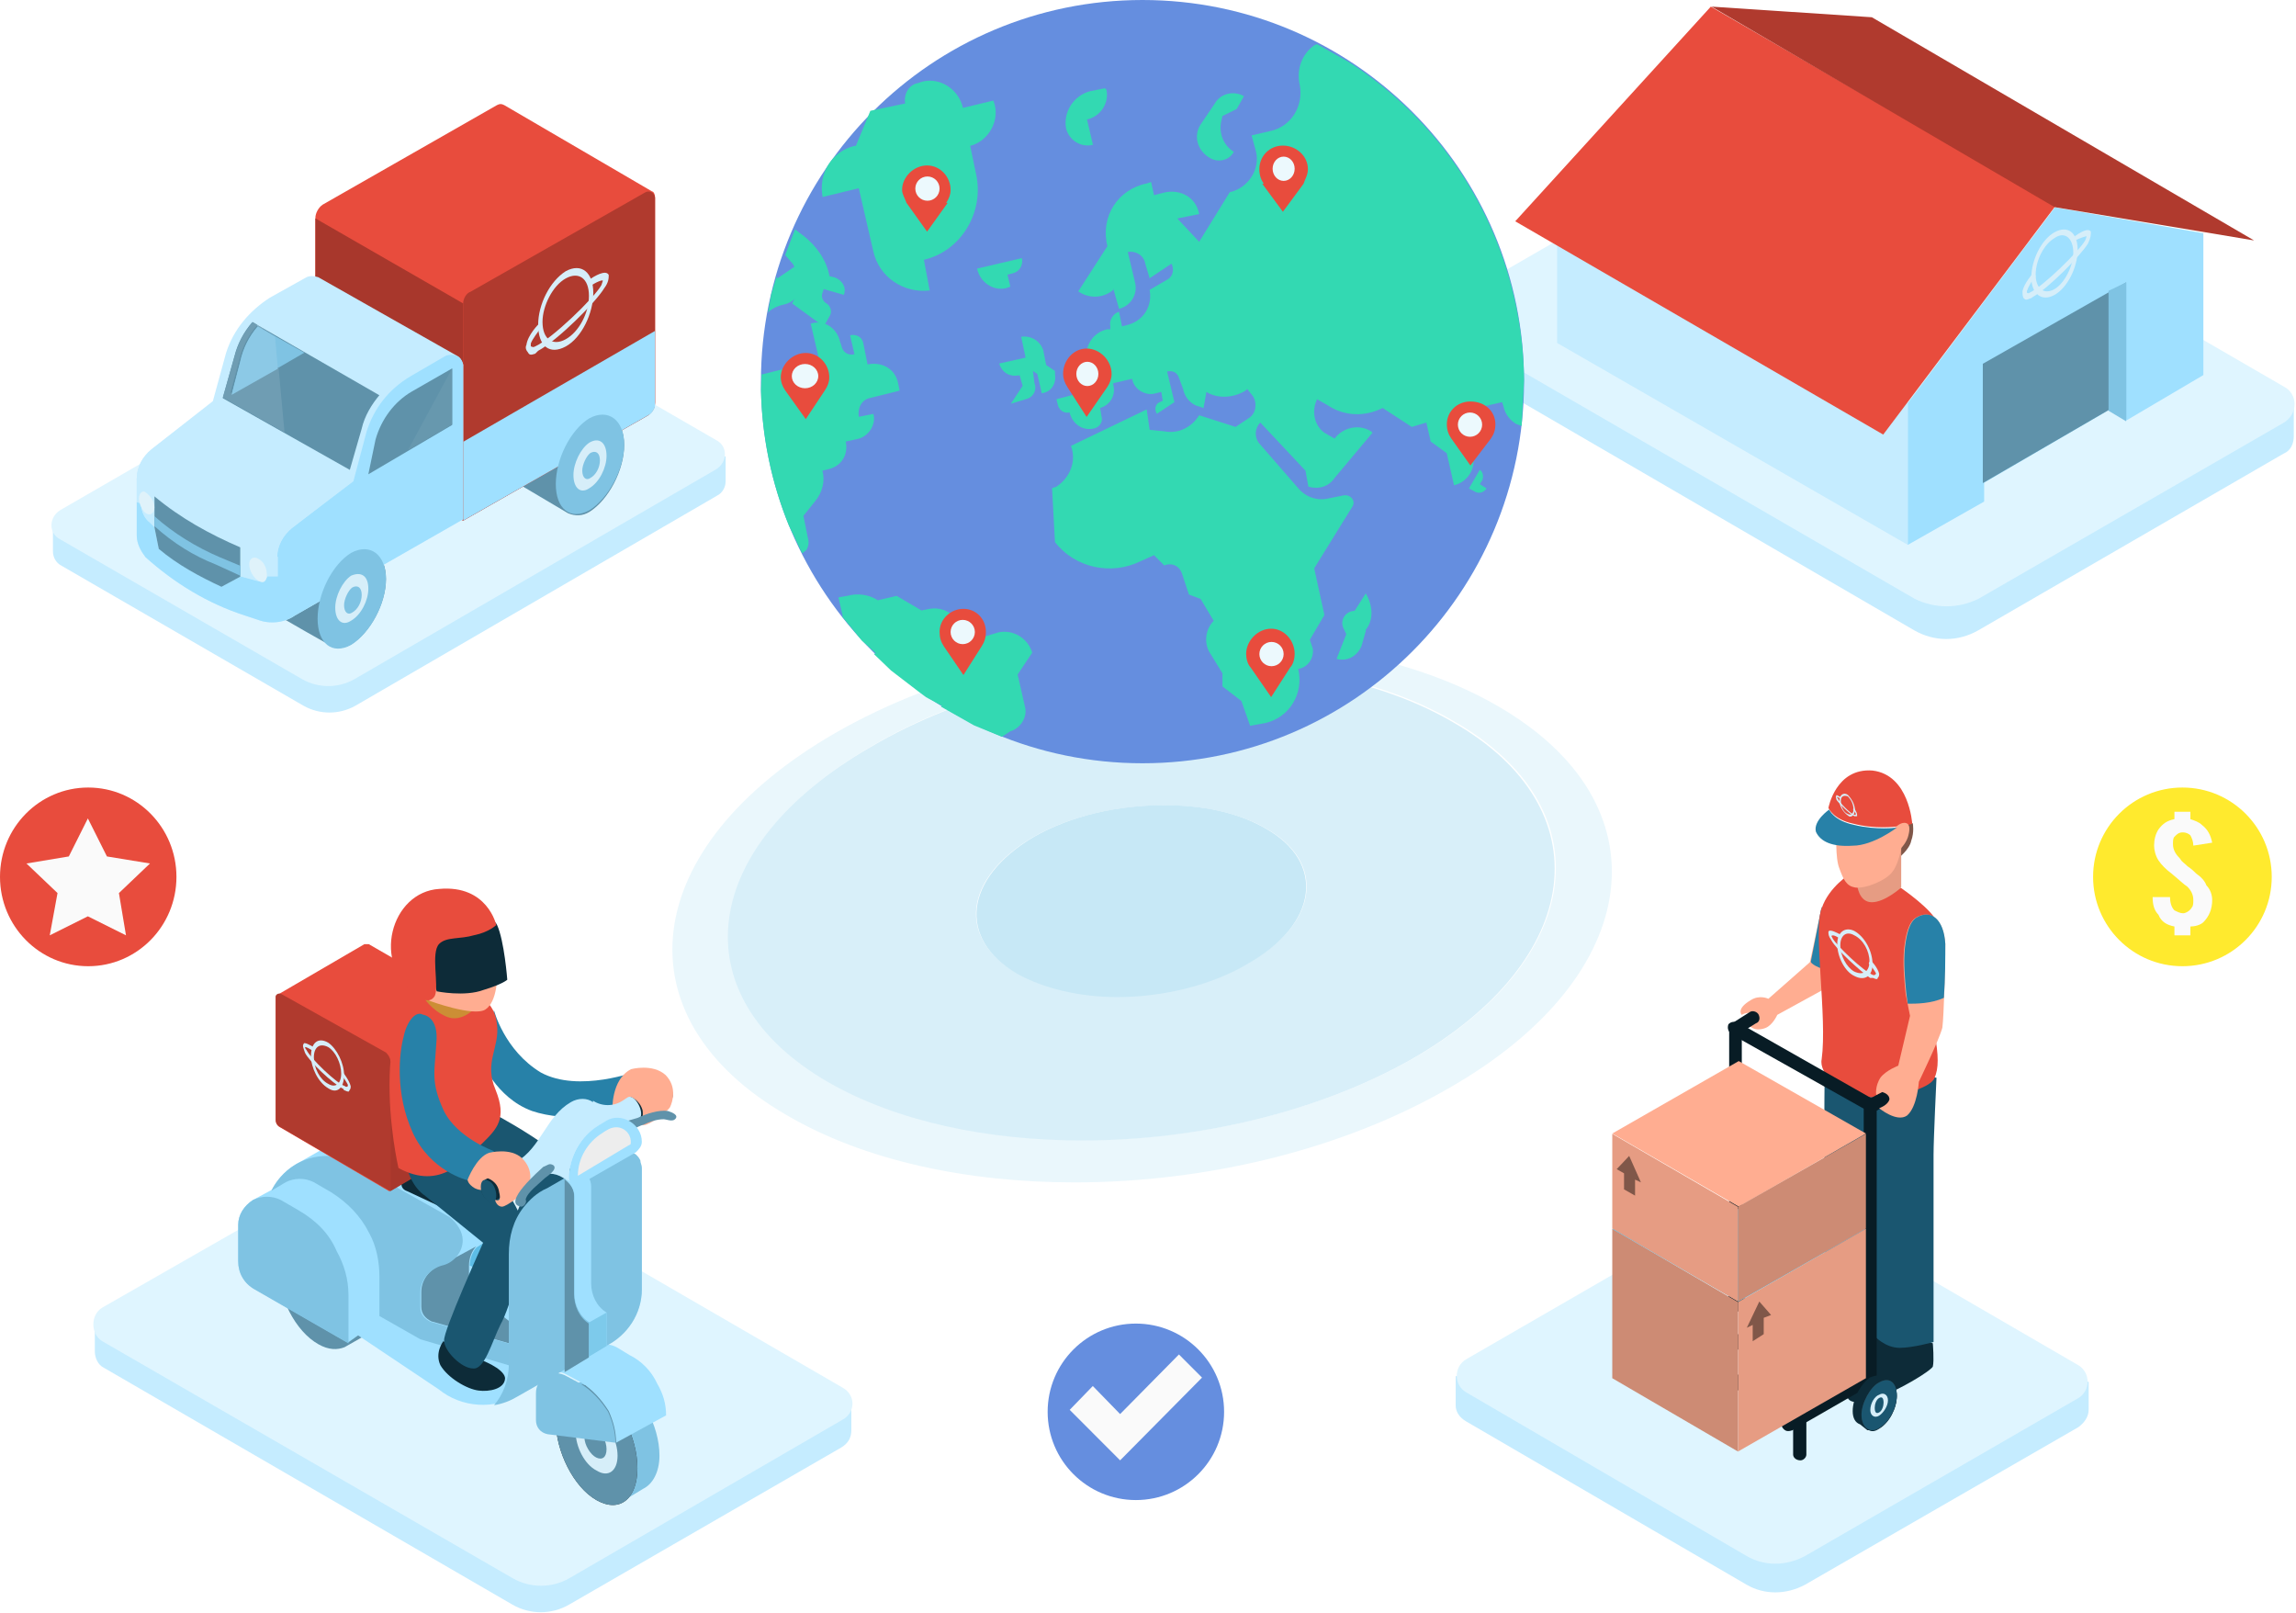 <svg width="1041" height="731" xmlns="http://www.w3.org/2000/svg" xmlns:xlink="http://www.w3.org/1999/xlink" xml:space="preserve" overflow="hidden"><g transform="translate(33 -1508)"><path d="M893.453 2130.46C781.437 2065.63 781.437 2065.63 781.437 2065.63 773.483 2061 763.54 2061 755.587 2065.63 636.942 2133.76 636.942 2133.76 636.942 2133.76 627 2131.78 627 2131.78 627 2131.78 627 2145.01 627 2145.01 627 2145.01 627 2147.65 628.326 2150.3 631.64 2152.28 758.901 2226.37 758.901 2226.37 758.901 2226.37 766.854 2231 776.797 2231 785.413 2226.37 909.36 2154.93 909.36 2154.93 909.36 2154.93 912.012 2152.95 914 2150.3 914 2146.99 914 2134.42 914 2134.42 914 2134.42 893.453 2130.46 893.453 2130.46 893.453 2130.46" fill="#C5ECFF" fill-rule="evenodd"/><path d="M631.952 2139.28C758.927 2213.37 758.927 2213.37 758.927 2213.37 766.863 2218 776.783 2218 785.38 2213.37 909.048 2141.93 909.048 2141.93 909.048 2141.93 915 2138.62 915 2130.02 909.048 2126.72 781.412 2052.63 781.412 2052.63 781.412 2052.63 773.476 2048 763.556 2048 755.62 2052.63 631.952 2124.07 631.952 2124.07 631.952 2124.07 626 2127.38 626 2135.98 631.952 2139.28Z" fill="#DFF5FF" fill-rule="evenodd"/><path d="M332.552 2139.82C163.69 2041.61 163.69 2041.61 163.69 2041.61 155.775 2037 145.881 2037 137.965 2041.61 19.894 2110.16 19.894 2110.16 19.894 2110.16 10 2108.18 10 2108.18 10 2108.18 10 2120.7 10 2120.7 10 2120.7 10 2123.34 11.319 2126.64 13.958 2127.95 199.31 2235.39 199.31 2235.39 199.31 2235.39 207.225 2240 217.119 2240 225.035 2235.39 348.383 2164.2 348.383 2164.2 348.383 2164.2 351.681 2162.23 353 2159.59 353 2156.3 353 2143.77 353 2143.77 353 2143.77 332.552 2139.82 332.552 2139.82 332.552 2139.82" fill="#C5ECFF" fill-rule="evenodd"/><path d="M13.298 2115.95C199.38 2223.39 199.38 2223.39 199.38 2223.39 207.326 2228 217.26 2228 225.206 2223.39 349.04 2151.55 349.04 2151.55 349.04 2151.55 355 2148.25 355 2140.34 349.04 2137.05 163.62 2029.61 163.62 2029.61 163.62 2029.61 155.674 2025 145.74 2025 137.794 2029.61 13.298 2100.8 13.298 2100.8 13.298 2100.8 8 2104.09 8 2112.66 13.298 2115.95Z" fill="#DFF5FF" fill-rule="evenodd"/><path d="M984.49 1686.49C795.138 1576.63 795.138 1576.63 795.138 1576.63 786.531 1572 775.276 1572 766.007 1576.63 634.255 1653.4 634.255 1653.4 634.255 1653.4 623 1650.76 623 1650.76 623 1650.76 623 1665.31 623 1665.31 623 1665.31 623 1668.62 624.324 1671.93 627.634 1673.26 834.862 1793.71 834.862 1793.71 834.862 1793.71 844.131 1799 854.724 1799 863.993 1793.71 1002.37 1713.63 1002.37 1713.63 1002.37 1713.63 1005.68 1712.3 1007 1708.99 1007 1705.69 1007 1691.13 1007 1691.13 1007 1691.13 984.49 1686.49 984.49 1686.49 984.49 1686.49" fill="#C5ECFF" fill-rule="evenodd"/><path d="M627.954 1659.47C835.015 1779.39 835.015 1779.39 835.015 1779.39 844.277 1784 854.861 1784 864.123 1779.39 1002.38 1699.66 1002.38 1699.66 1002.38 1699.66 1009 1695.71 1009 1686.48 1002.38 1683.19 795.323 1563.27 795.323 1563.27 795.323 1563.27 786.723 1558 775.477 1558 766.215 1563.27 627.954 1643 627.954 1643 627.954 1643 622 1646.29 622 1655.52 627.954 1659.47Z" fill="#DFF5FF" fill-rule="evenodd"/><path d="M9.525 1743.32C159.709 1655.97 159.709 1655.97 159.709 1655.97 166.325 1652 175.588 1652 182.204 1655.97 287.399 1716.19 287.399 1716.19 287.399 1716.19 296 1714.87 296 1714.87 296 1714.87 296 1726.12 296 1726.12 296 1726.12 296 1728.76 294.677 1731.41 292.03 1732.74 127.952 1828.03 127.952 1828.03 127.952 1828.03 120.675 1832 112.074 1832 104.796 1828.03-5.03 1764.5-5.03 1764.5-5.03 1764.5-7.677 1763.18-9 1760.53-9 1757.88-9 1746.63-9 1746.63-9 1746.63 9.525 1743.32 9.525 1743.32 9.525 1743.32" fill="#C5ECFF" fill-rule="evenodd"/><path d="M291.701 1720.74C127.434 1816.03 127.434 1816.03 127.434 1816.03 120.148 1820 111.538 1820 104.252 1816.03-5.701 1752.5-5.701 1752.5-5.701 1752.5-11 1749.85-11 1742.57-5.701 1739.26 159.228 1643.97 159.228 1643.97 159.228 1643.97 165.852 1640 175.125 1640 181.748 1643.97 291.701 1707.5 291.701 1707.5 291.701 1707.5 297 1710.15 297 1717.43 291.701 1720.74" fill="#DFF5FF" fill-rule="evenodd"/><path d="M224.542 1740.66C224.542 1740.66 203 1727.9 203 1727.9 221.931 1714.48 221.931 1714.48 221.931 1714.48 224.542 1707.1 229.111 1701.05 234.333 1697.7 242.819 1693 250 1698.37 250 1709.78 250 1721.19 242.819 1734.62 234.333 1739.99 231.069 1742 227.806 1742 224.542 1740.66Z" fill="#5F92AA" fill-rule="evenodd"/><path d="M113.319 1600.76C192.31 1555.66 192.31 1555.66 192.31 1555.66 193.638 1555 194.302 1555 195.629 1555.66 195.629 1555.66 195.629 1555.66 195.629 1555.66 262.672 1594.79 262.672 1594.79 262.672 1594.79 262.672 1594.79 262.672 1594.79 262.672 1594.79 263.336 1594.79 264 1596.12 264 1597.44 264 1690.28 264 1690.28 264 1690.28 264 1692.94 262.672 1694.93 260.681 1696.25 177.043 1744 177.043 1744 177.043 1744 110 1706.2 110 1706.2 110 1706.2 110 1705.54 110 1705.54 110 1705.54 110 1606.73 110 1606.73 110 1606.73 110 1604.74 111.328 1602.08 113.319 1600.76" fill="#E84C3D" fill-rule="evenodd"/><path d="M177 1744C177 1645.54 177 1645.54 177 1645.54 177 1643.56 178.328 1640.92 180.321 1640.26 259.351 1595.32 259.351 1595.32 259.351 1595.32 261.344 1594 264 1595.32 264 1597.96 264 1690.48 264 1690.48 264 1690.48 264 1693.12 262.672 1695.1 260.679 1696.42L177 1744Z" fill="#B03A2E" fill-rule="evenodd"/><path d="M263.336 1693.72C264 1693.06 264 1691.74 264 1690.42 264 1658 264 1658 264 1658 177 1708.28 177 1708.28 177 1708.28 177 1744 177 1744 177 1744 260.679 1696.37 260.679 1696.37 260.679 1696.37 262.008 1695.71 262.672 1695.05 263.336 1693.72Z" fill="#9FE0FF" fill-rule="evenodd"/><path d="M177 1645.55 110 1607 110 1706.09 177 1744 177 1645.55Z" fill="#A8372C" fill-rule="evenodd"/><path d="M117.194 1800.68C116.542 1800.68 95 1788.19 95 1788.19 113.93 1775.04 113.93 1775.04 113.93 1775.04 116.542 1767.81 121.111 1761.89 126.333 1758.6 134.819 1754 142 1759.26 142 1770.44 142 1781.62 134.819 1794.77 126.333 1800.03 123.069 1802 119.805 1802 117.194 1800.68Z" fill="#5F92AA" fill-rule="evenodd"/><path d="M29 1724.89C29 1750.67 29 1750.67 29 1750.67 29 1754.64 30.991 1757.95 32.982 1760.59 46.255 1772.49 61.52 1781.74 78.112 1787.03 84.085 1789.02 84.085 1789.02 84.085 1789.02 89.395 1791 96.031 1790.34 100.677 1787.03 177 1743.4 177 1743.4 177 1743.4 177 1673.33 177 1673.33 177 1673.33 176.336 1671.34 175.673 1670.02 174.345 1669.36 111.296 1633.66 111.296 1633.66 111.296 1633.66 109.305 1633 107.314 1633 105.987 1633.66 89.395 1642.92 89.395 1642.92 89.395 1642.92 80.103 1648.87 72.803 1657.46 69.484 1668.04 63.511 1689.85 63.511 1689.85 63.511 1689.85 35.637 1711.67 35.637 1711.67 35.637 1711.67 31.655 1714.97 29 1719.6 29 1724.89" fill="#C5ECFF" fill-rule="evenodd"/><path d="M30.991 1736.11C30.991 1739.42 32.318 1742.73 34.973 1744.71 36.964 1746.69 36.964 1746.69 36.964 1746.69 38.955 1756.61 38.955 1756.61 38.955 1756.61 47.583 1763.89 57.538 1769.18 67.493 1773.81 76.121 1769.18 76.121 1769.18 76.121 1769.18 83.421 1771.16 83.421 1771.16 83.421 1771.16 85.412 1771.82 87.403 1771.16 88.067 1769.18 92.713 1769.18 92.713 1769.18 92.713 1769.18 92.713 1760.58 92.713 1760.58 92.713 1760.58 92.713 1755.29 95.368 1750.66 99.35 1747.35 127.224 1726.19 127.224 1726.19 127.224 1726.19 133.197 1703.71 133.197 1703.71 133.197 1703.71 136.516 1693.13 143.152 1684.53 153.108 1678.58 169.036 1669.32 169.036 1669.32 169.036 1669.32 172.354 1668 176.336 1669.32 177 1673.29 177 1743.39 177 1743.39 177 1743.39 100.677 1787.03 100.677 1787.03 100.677 1787.03 96.031 1790.34 89.395 1791 84.085 1789.02 78.112 1787.03 78.112 1787.03 78.112 1787.03 61.52 1781.74 46.255 1772.48 32.982 1760.58 30.991 1757.94 29 1754.63 29 1750.66 29 1735.45 29 1735.45 29 1735.45 30.991 1736.11 30.991 1736.11 30.991 1736.11 30.991 1736.11 30.991 1736.11 30.991 1736.11" fill="#9FE0FF" fill-rule="evenodd"/><path d="M111 1788.44C111 1799.7 117.596 1805 126.17 1800.36 134.745 1795.06 142 1781.82 142 1770.56 142 1759.3 134.745 1754 126.17 1758.64 117.596 1763.94 111 1777.18 111 1788.44Z" fill="#7FC3E3" fill-rule="evenodd"/><path d="M119 1783.45C119 1789.37 122.261 1792 126.174 1789.37 130.739 1786.74 134 1780.16 134 1774.89 134 1768.97 130.739 1767 126.174 1768.97 122.261 1771.61 119 1778.18 119 1783.45Z" fill="#D6EEF9" fill-rule="evenodd"/><path d="M123 1782.33C123 1785.67 124.846 1787 126.692 1785.67 129.154 1784.33 131 1781 131 1777.67 131 1774.33 129.154 1773 126.692 1774.33 124.846 1775.67 123 1779.67 123 1782.33Z" fill="#7FC3E3" fill-rule="evenodd"/><path d="M35.731 1711.83C64 1690 64 1690 64 1690 37.077 1733 37.077 1733 37.077 1733 29 1725.06 29 1725.06 29 1725.06 29 1719.77 31.692 1715.14 35.731 1711.83Z" fill="#C5ECFF" fill-rule="evenodd"/><path d="M85.935 1759.65C82.623 1758.31 79.312 1756.96 76 1755.62 127 1726 127 1726 127 1726 99.182 1747.54 99.182 1747.54 99.182 1747.54 95.208 1750.9 92.558 1755.62 92.558 1761L85.935 1759.65Z" fill="#C5ECFF" fill-rule="evenodd"/><path d="M37 1746.89C37 1733 37 1733 37 1733 37 1733 37 1733 37 1733 48.898 1742.92 62.119 1750.19 76 1756.15 76 1769.37 76 1769.37 76 1769.37 76 1769.37 76 1769.37 76 1769.37 76 1769.37 76 1769.37 76 1769.37 67.407 1774 67.407 1774 67.407 1774 57.492 1769.37 47.576 1764.08 38.983 1756.81L37 1746.89Z" fill="#5F92AA" fill-rule="evenodd"/><path d="M83.48 1771.32C76 1769.28 76 1769.28 76 1769.28 76 1755 76 1755 76 1755 79.4 1756.36 82.8 1757.72 86.2 1759.08 93 1760.44 93 1760.44 93 1760.44 93 1769.28 93 1769.28 93 1769.28 88.24 1769.28 88.24 1769.28 88.24 1769.28 87.56 1771.32 85.52 1772 83.48 1771.32Z" fill="#C5ECFF" fill-rule="evenodd"/><path d="M29 1725C37 1733 37 1733 37 1733 37 1747 37 1747 37 1747 35 1745 35 1745 35 1745 32.333 1743 31 1739.67 31 1736.33 31 1736.33 31 1736.33 31 1736.33 29 1735.67 29 1735.67 29 1735.67L29 1725Z" fill="#C5ECFF" fill-rule="evenodd"/><path d="M37 1746.5C37 1742 37 1742 37 1742 45.593 1749.71 56.169 1756.14 66.746 1760.64 76 1764.5 76 1764.5 76 1764.5 76 1769 76 1769 76 1769 76 1769 76 1769 76 1769 64.763 1763.86 64.763 1763.86 64.763 1763.86 54.847 1760 45.593 1754.21 37 1746.5Z" fill="#7FC3E3" fill-rule="evenodd"/><path d="M81.396 1654C139 1687.17 139 1687.17 139 1687.17 135.651 1691.15 132.302 1696.46 130.962 1702.43 125.604 1721 125.604 1721 125.604 1721 68 1688.5 68 1688.5 68 1688.5 73.359 1669.26 73.359 1669.26 73.359 1669.26 74.698 1663.95 77.377 1658.64 81.396 1654" fill="#5F92AA" fill-rule="evenodd"/><path d="M172 1700.64C134 1723 134 1723 134 1723 137.276 1707.22 137.276 1707.22 137.276 1707.22 139.897 1698.01 145.793 1690.12 153.655 1685.52 172 1675 172 1675 172 1675 172 1700.64 172 1700.64 172 1700.64" fill="#5F92AA" fill-rule="evenodd"/><path d="M83.88 1656C105 1667.87 105 1667.87 105 1667.87 72 1687 72 1687 72 1687 75.96 1671.83 75.96 1671.83 75.96 1671.83 77.28 1665.89 79.92 1660.62 83.88 1656" fill="#7FC3E3" fill-rule="evenodd"/><path d="M81.143 1654C77.2 1658.71 74.572 1664.1 73.257 1669.48 68 1689 68 1689 68 1689 73.257 1669.48 73.257 1669.48 73.257 1669.48 74.572 1664.1 77.2 1658.71 81.143 1654 83.114 1655.35 83.114 1655.35 83.114 1655.35 83.114 1655.35 83.114 1655.35 83.114 1655.35 91 1660.06 91 1660.06 91 1660.06 91 1660.06 91 1660.06 91 1660.06 81.143 1654 81.143 1654 81.143 1654" fill="#CBEEFF" fill-rule="evenodd"/><path d="M81.659 1654C77.561 1658.61 74.829 1663.87 73.463 1669.13 68 1688.21 68 1688.21 68 1688.21 96 1704 96 1704 96 1704 93.268 1674.39 93.268 1674.39 93.268 1674.39 71.415 1686.24 71.415 1686.24 71.415 1686.24 75.512 1671.11 75.512 1671.11 75.512 1671.11 76.878 1665.18 79.61 1659.92 83.707 1655.32 81.659 1654 81.659 1654 81.659 1654" fill="#6F9DB3" fill-rule="evenodd"/><path d="M83.812 1656C83.812 1656 83.812 1656 83.812 1656 79.875 1660.62 77.25 1665.89 75.937 1671.83 72 1687 72 1687 72 1687 93 1675.13 93 1675.13 93 1675.13 91.688 1660.62 91.688 1660.62 91.688 1660.62 83.812 1656 83.812 1656 83.812 1656" fill="#8CC9E6" fill-rule="evenodd"/><path d="M219 1727.44C219 1738.7 225.596 1744 234.17 1739.36 242.745 1734.06 250 1720.82 250 1709.56 250 1698.3 242.745 1693 234.17 1697.64 225.596 1702.94 219 1716.18 219 1727.44Z" fill="#7FC3E3" fill-rule="evenodd"/><path d="M227 1723.33C227 1729.33 230.261 1732 234.174 1729.33 238.739 1726.67 242 1720 242 1714.67 242 1708.67 238.739 1706 234.174 1708.67 230.261 1711.33 227 1718 227 1723.33Z" fill="#D6EEF9" fill-rule="evenodd"/><path d="M231 1721.33C231 1724.67 232.846 1726 234.692 1724.67 237.154 1723.33 239 1720 239 1716.67 239 1713.33 237.154 1712 234.692 1713.33 232.846 1714.67 231 1718.67 231 1721.33Z" fill="#7FC3E3" fill-rule="evenodd"/><path d="M172 1675 172 1675 152 1712 172 1700.4 172 1675Z" fill="#6798AE" fill-rule="evenodd"/><path d="M37 1738C37 1740.67 35.091 1742 33.182 1740.67 31.909 1740 30 1736.67 30 1734 30 1731.33 31.909 1730 33.182 1731.33 35.091 1732.67 37 1735.33 37 1738Z" fill="#DFF2FA" fill-rule="evenodd"/><path d="M88 1768.67C88 1771.14 86.667 1773 84 1771.14 82 1769.9 80 1766.81 80 1763.71 80 1761.24 82 1760 84 1761.24 86.667 1762.48 88 1765.57 88 1768.67Z" fill="#DFF2FA" fill-rule="evenodd"/><path d="M223.5 1665.06C216.263 1669 211 1665.06 211 1655.22 211 1646.03 216.263 1635.53 223.5 1630.94 230.737 1627 236 1631.59 236 1640.78 236 1649.97 230.737 1661.12 223.5 1665.06ZM223.5 1634.22C217.579 1637.5 212.974 1646.69 212.974 1653.91 212.974 1661.78 217.579 1665.06 223.5 1661.78 229.421 1658.5 234.026 1649.97 234.026 1642.09 234.026 1634.22 229.421 1630.94 223.5 1634.22Z" fill="#D6EEF9" fill-rule="evenodd"/><path d="M211 1667.02C210.333 1667.68 210.333 1667.68 209.667 1668.34 207.667 1669 207 1669 206.333 1667.68 205.667 1667.02 205 1665.69 205.667 1664.37 206.333 1659.75 211 1655.12 211.667 1654.46 212.333 1656.44 212.333 1656.44 212.333 1656.44 211 1658.42 208.333 1661.73 207.667 1663.71 207.667 1664.37 207.667 1665.03 207.667 1665.03 208.333 1665.03 208.333 1665.69 209.667 1665.03 217 1661.73 236.333 1643.22 239.667 1637.27 240.333 1635.29 240.333 1635.29 240.333 1635.29 240.333 1634.63 237 1635.95 234.333 1637.93 234.333 1634.63 234.333 1634.63 234.333 1634.63 236.333 1633.31 241.667 1630 243 1632.64 243 1633.97 243 1635.95 241 1638.59 237 1645.2 219.667 1662.39 211 1667.02Z" fill="#D6EEF9" fill-rule="evenodd"/><path d="M190.972 1966C190.972 1966 195.617 1984.12 212.206 1994.18 229.458 2003.58 256 1993.51 256 1993.51 243.393 2012.97 243.393 2012.97 243.393 2012.97 243.393 2012.97 224.15 2017 208.224 2011.63 191.635 2005.59 185 1988.14 185 1988.14L190.972 1966Z" fill="#2781A8" fill-rule="evenodd"/><path d="M139 2097.83C139 2084.78 131.114 2068.48 120.6 2062.61 116 2060.65 112.057 2060 108.771 2061.96 108.771 2061.96 108.771 2061.96 108.771 2061.96 108.771 2061.96 98.914 2067.17 98.914 2067.83 98.257 2067.83 98.257 2067.83 98.257 2067.83 98.257 2067.83 98.257 2067.83 98.257 2067.83 94.972 2070.43 93 2075 93 2082.17 93 2095.87 100.886 2111.52 111.4 2117.39 116 2120 119.943 2120 123.229 2118.7 123.229 2118.7 123.229 2118.7 123.229 2118.7 123.229 2118.7 123.229 2118.7 123.229 2118.7 132.428 2113.48 132.428 2113.48 132.428 2113.48 132.428 2113.48 132.428 2113.48 132.428 2113.48 136.371 2110.87 139 2105.65 139 2097.83Z" fill="#5F92AA" fill-rule="evenodd"/><path d="M244.076 2031.54C215.565 2048.03 215.565 2048.03 215.565 2048.03 204.294 2053.97 198.326 2065.19 198.326 2077.06 198.326 2091.58 198.326 2091.58 198.326 2091.58 183.076 2083 183.076 2083 183.076 2083 190.37 2079.04 190.37 2079.04 190.37 2079.04 190.37 2068.48 190.37 2068.48 190.37 2068.48 192.359 2067.82 192.359 2067.82 192.359 2067.82 196.337 2065.85 198.326 2061.89 198.326 2057.27 198.326 2053.31 196.337 2049.35 192.359 2046.71 150.587 2022.96 150.587 2022.96 150.587 2022.96 146.609 2020.32 141.967 2019 136.663 2019 131.359 2019 126.054 2020.98 121.413 2024.28 102.848 2034.83 102.848 2034.83 102.848 2034.83 97.543 2037.47 92.902 2042.09 90.25 2047.37 81.63 2051.99 81.63 2051.99 81.63 2051.99 77.652 2054.63 75 2058.59 75 2063.21 75 2079.7 75 2079.7 75 2079.7 75 2084.98 77.652 2089.6 82.293 2092.24 124.728 2116.65 124.728 2116.65 124.728 2116.65 129.37 2113.35 129.37 2113.35 129.37 2113.35 165.837 2137.76 165.837 2137.76 165.837 2137.76 176.446 2146.34 191.033 2147 202.304 2140.4 242.75 2117.31 242.75 2117.31 242.75 2117.31 242.75 2117.31 242.75 2117.31 242.75 2117.31 251.37 2112.69 258 2103.45 258 2092.24 258 2038.79 258 2038.79 258 2038.79 258 2032.2 250.044 2027.58 244.076 2031.54Z" fill="#9FE0FF" fill-rule="evenodd"/><path d="M198 2041.33C198 2042 198 2042 198 2042 198 2040.67 197.338 2039.33 196.676 2038 182.77 2017.33 182.77 2017.33 182.77 2017.33 180.784 2014.67 176.811 2014 174.162 2016 150.986 2029.33 150.986 2029.33 150.986 2029.33 149.662 2030 149 2031.33 149 2032.67 149 2032.67 149 2032.67 149 2032.67 149 2044.67 149 2044.67 149 2044.67 149 2044.67 149 2044.67 149 2044.67 149 2046 149.662 2047.33 151.648 2048 178.797 2060.67 178.797 2060.67 178.797 2060.67 182.77 2062 187.405 2062 191.378 2060 194.689 2058 194.689 2058 194.689 2058 196.676 2056.67 198 2054.67 198 2052.67 198 2052.67 198 2052.67 198 2052.67 198 2041.33 198 2041.33 198 2041.33Z" fill="#0D2B38" fill-rule="evenodd"/><path d="M150.684 2029.47C174.171 2016.02 174.171 2016.02 174.171 2016.02 176.855 2014 180.882 2014.67 182.895 2017.36 196.987 2038.22 196.987 2038.22 196.987 2038.22 199 2040.91 198.329 2044.95 194.974 2046.29 191.618 2048.31 191.618 2048.31 191.618 2048.31 187.592 2050.33 182.895 2051 178.869 2048.98 151.355 2036.2 151.355 2036.2 151.355 2036.2 148 2034.85 148 2030.82 150.684 2029.47Z" fill="#1A5670" fill-rule="evenodd"/><path d="M190 2069C183.125 2073.45 183.125 2073.45 183.125 2073.45 181.25 2075.36 180 2078.55 180 2081.73 183.125 2083 183.125 2083 183.125 2083 190 2079.18 190 2079.18 190 2079.18L190 2069Z" fill="#5DBDE6" fill-rule="evenodd"/><path d="M266 2167.83C266 2154.13 257.394 2138.48 246.803 2132.61 242.169 2130 238.197 2130 234.887 2131.96 226.282 2136.52 226.282 2136.52 226.282 2136.52 225.62 2137.17 224.958 2137.17 224.958 2137.17 224.296 2137.17 224.296 2137.17 224.296 2137.17 224.296 2137.17 224.296 2137.17 224.296 2137.17 220.986 2139.78 219 2145 219 2152.17 219 2165.22 226.944 2181.52 237.535 2187.39 242.169 2189.35 246.141 2190 249.451 2188.04 249.451 2188.04 250.113 2188.04 250.113 2188.04 258.718 2182.83 258.718 2182.83 258.718 2182.83 258.718 2182.83 258.718 2182.83 258.718 2182.83 262.69 2180.87 266 2175.65 266 2167.83Z" fill="#7FC3E3" fill-rule="evenodd"/><path d="M256 2173.55C256 2187.4 248.072 2194 237.5 2188.06 226.929 2182.13 219 2165.64 219 2152.45 219 2138.6 226.929 2132 237.5 2137.94 248.072 2143.87 256 2159.7 256 2173.55Z" fill="#2E373D" fill-rule="evenodd"/><path d="M247 2167.89C247 2174.63 242.929 2178 237.5 2174.63 232.071 2171.93 228 2163.85 228 2157.11 228 2150.37 232.071 2147 237.5 2149.7 242.929 2153.07 247 2161.15 247 2167.89Z" fill="#CECECE" fill-rule="evenodd"/><path d="M242 2164.88C242 2168.72 240 2170 237.333 2168.72 234.667 2167.44 232 2162.96 232 2159.76 232 2155.92 234.667 2154 237.333 2155.92 240 2157.2 242 2161.68 242 2164.88Z" fill="#2E373D" fill-rule="evenodd"/><path d="M256 2173.55C256 2187.4 248.072 2194 237.5 2188.06 226.929 2182.13 219 2165.64 219 2152.45 219 2138.6 226.929 2132 237.5 2137.94 248.072 2143.87 256 2159.7 256 2173.55Z" fill="#5F92AA" fill-rule="evenodd"/><path d="M247 2167.89C247 2174.63 242.929 2178 237.5 2174.63 232.071 2171.93 228 2163.85 228 2157.11 228 2150.37 232.071 2147 237.5 2149.7 242.929 2153.07 247 2161.15 247 2167.89Z" fill="#D6EEF9" fill-rule="evenodd"/><path d="M242 2164.88C242 2168.72 240 2170 237.333 2168.72 234.667 2167.44 232 2162.96 232 2159.76 232 2155.92 234.667 2154 237.333 2155.92 240 2157.2 242 2161.68 242 2164.88Z" fill="#5F92AA" fill-rule="evenodd"/><path d="M183.574 2095.67C181.607 2093.67 179.639 2090.33 179.639 2087.67 179.639 2081.67 179.639 2081.67 179.639 2081.67 179.639 2078.33 180.951 2075 182.918 2073 182.918 2073 182.918 2073 182.918 2073 171.771 2079 171.771 2079 171.771 2079 171.115 2079.67 169.803 2080.33 168.492 2081 162.59 2082.33 158 2087.67 158 2093.67 158 2100.33 158 2100.33 158 2100.33 158 2103.67 159.967 2105.67 162.59 2107 198 2117 198 2117 198 2117 198 2107 198 2107 198 2107L183.574 2095.67Z" fill="#5F92AA" fill-rule="evenodd"/><path d="M162.221 2107.21C159.571 2105.89 157.583 2103.91 157.583 2100.61 157.583 2094.01 157.583 2094.01 157.583 2094.01 157.583 2088.08 162.221 2082.8 168.184 2081.48 172.822 2080.16 176.798 2075.54 176.798 2070.26 176.798 2066.31 174.147 2062.35 170.834 2059.71 128.429 2035.96 128.429 2035.96 128.429 2035.96 124.454 2033.32 119.816 2032 115.178 2032 103.914 2032 94.638 2038.6 90 2047.83 96.626 2043.87 96.626 2043.87 96.626 2043.87 100.601 2041.9 105.239 2041.9 109.215 2043.87 117.166 2048.49 117.166 2048.49 117.166 2048.49 124.454 2053.11 130.417 2059.05 134.393 2066.97 137.706 2072.9 139.031 2080.16 139.031 2086.76 139.031 2104.57 139.031 2104.57 139.031 2104.57 157.583 2115.12 157.583 2115.12 157.583 2115.12 198 2127 198 2127 198 2127 198 2117.1 198 2117.1 198 2117.1L162.221 2107.21Z" fill="#7FC3E3" fill-rule="evenodd"/><path d="M181.022 1963.01C134.203 1936 134.203 1936 134.203 1936 133.543 1936 132.884 1936 132.225 1936 132.225 1936 132.225 1936 132.225 1936 92.659 1959.06 92.659 1959.06 92.659 1959.06 92.659 1959.06 92.659 1959.06 92.659 1959.06 92 1959.06 92 1959.72 92 1960.38 92 2015.72 92 2015.72 92 2015.72 92 2017.04 92.659 2018.35 93.978 2019.01 143.435 2048 143.435 2048 143.435 2048 183 2024.94 183 2024.94 183 2024.94 183 2024.94 183 2024.94 183 2024.94 183 1966.31 183 1966.31 183 1966.31 183 1964.99 182.34 1963.67 181.022 1963.01Z" fill="#E84C3D" fill-rule="evenodd"/><path d="M144 2048C144 1989.1 144 1989.1 144 1989.1 144 1987.78 143.333 1986.46 142 1985.13 94.667 1958.66 94.667 1958.66 94.667 1958.66 93.334 1958 92 1958.66 92 1959.99 92 2015.57 92 2015.57 92 2015.57 92 2016.9 92.667 2018.22 94 2018.88L144 2048Z" fill="#B03A2E" fill-rule="evenodd"/><path d="M144 1989.29 183 1966 183 2025.03 144 2048 144 1989.29Z" fill="#A8372C" fill-rule="evenodd"/><path d="M108 1986.67C108 1980.67 111.261 1978 115.826 1980.67 119.739 1983.33 123 1990 123 1995.33 123 2001.33 119.739 2004 115.826 2001.33 111.261 1998.67 108 1992 108 1986.67ZM109.304 1987.33C109.304 1992 111.913 1997.33 115.826 1999.33 119.087 2001.33 121.696 1999.33 121.696 1994.67 121.696 1990 119.087 1984.67 115.826 1982.67 111.913 1980.67 109.304 1982.67 109.304 1987.33Z" fill="#D6EEF9" fill-rule="evenodd"/><path d="M122.765 2001.69C122.765 2002.34 123.412 2002.34 123.412 2002.34 124.706 2003 125.353 2003 125.353 2002.34 126 2001.69 126 2001.03 126 2000.37 125.353 1997.74 122.765 1994.46 122.765 1994.46 122.118 1995.77 122.118 1995.77 122.118 1995.77 122.765 1996.43 124.059 1998.4 124.706 1999.71 124.706 2000.37 124.706 2000.37 124.706 2000.37 124.706 2000.37 124.059 2001.03 123.412 2000.37 119.53 1999.06 107.883 1987.89 105.941 1983.94 105.294 1983.29 105.294 1982.63 105.294 1982.63 105.941 1982.63 107.235 1983.29 109.177 1984.6 109.177 1982.63 109.177 1982.63 109.177 1982.63 107.883 1981.97 104.647 1980 104.647 1981.31 104 1981.97 104.647 1983.29 105.294 1985.26 107.235 1989.2 117.588 1999.06 122.765 2001.69Z" fill="#D6EEF9" fill-rule="evenodd"/><path d="M125 2117C125 2095.11 125 2095.11 125 2095.11 125 2087.81 123 2081.18 119.667 2075.21 116.333 2067.25 110.333 2061.28 102.333 2056.63 94.333 2051.99 94.333 2051.99 94.333 2051.99 90.333 2050 85.667 2050 81.667 2051.99 77.667 2054.64 75 2058.62 75 2063.27 75 2079.85 75 2079.85 75 2079.85 75 2085.16 77.667 2089.8 82.333 2092.46L125 2117Z" fill="#7FC3E3" fill-rule="evenodd"/><path d="M246 2162C246 2156.88 244.667 2152.4 242.667 2147.92 239.333 2142.8 235.333 2138.32 230 2135.12 224 2131.92 224 2131.92 224 2131.92 220.667 2130 217.333 2130 214.667 2131.92 211.333 2133.84 210 2136.4 210 2139.6 210 2151.76 210 2151.76 210 2151.76 210 2154.96 212 2157.52 215.333 2158.16L246 2162Z" fill="#7FC3E3" fill-rule="evenodd"/><path d="M265 2135.26C265 2135.26 265 2135.26 265 2135.26 262.333 2129.39 257.667 2124.83 252.333 2122.22 247 2118.96 247 2118.96 247 2118.96 243.667 2117 240.333 2117 237 2118.96 215 2131.35 215 2131.35 215 2131.35 217.667 2129.39 221 2129.39 224.333 2131.35 230.333 2134.61 230.333 2134.61 230.333 2134.61 235.667 2137.87 239.667 2142.43 243 2147.65 245 2152.22 246.333 2156.78 246.333 2162 269 2149.61 269 2149.61 269 2149.61 269 2144.39 267.667 2139.83 265 2135.26Z" fill="#9FE0FF" fill-rule="evenodd"/><path d="M189.268 2012C189.268 2012 226.338 2031.33 226.338 2040.67 227 2050 207.803 2092.67 207.803 2092.67 207.803 2092.67 198.535 2094 196.549 2083.33 193.901 2072.67 205.155 2048.67 205.155 2048.67 183.972 2036 183.972 2036 183.972 2036 180 2026 180 2026 180 2026L189.268 2012Z" fill="#1A5670" fill-rule="evenodd"/><path d="M168 2116C168 2116 164 2121.11 166.667 2126.86 170 2132.61 178.667 2137.72 184 2138.36 188.667 2139 196 2137.72 196 2132.61 195.333 2128.14 184.667 2124.31 184.667 2124.31L168 2116Z" fill="#0D2B38" fill-rule="evenodd"/><path d="M152 2038.91C152 2038.91 153.964 2046.2 159.857 2050.17 186.048 2071.37 186.048 2071.37 186.048 2071.37 186.048 2071.37 167.714 2111.78 168.369 2115.75 168.369 2120.39 176.226 2128.34 181.464 2128.34 186.702 2129 189.976 2116.41 193.905 2108.46 198.488 2100.52 205.036 2074.68 205.69 2068.06 207 2060.77 182.119 2025 182.119 2025L152 2038.91Z" fill="#1A5670" fill-rule="evenodd"/><path d="M147.667 2037.48C147.667 2037.48 143 2017.75 143.667 1995.4 144.333 1973.7 150.333 1964.49 156.333 1959.89 162.333 1955.29 190.333 1952 192.333 1972.38 193.667 1982.9 186.333 1989.48 191.667 2001.97 197 2015.12 192.333 2019.73 185.667 2026.3 177.667 2033.53 167 2048 147.667 2037.48Z" fill="#E84C3D" fill-rule="evenodd"/><path d="M159 1960C159 1960 162.243 1965.68 169.378 1968.84 176.513 1972 183 1964.42 183 1964.42L159 1960Z" fill="#CC8E35" fill-rule="evenodd"/><path d="M161.667 1961.67C161.667 1961.67 181.667 1969 187 1965.67 192.333 1962.33 193 1951 192.333 1942.33 191.667 1934.33 189.667 1925.67 189.667 1925.67 189.667 1925.67 164.333 1923 161.667 1933.67 159 1943.67 161.667 1961.67 161.667 1961.67Z" fill="#FFAD91" fill-rule="evenodd"/><path d="M165 1957.38C165 1957.38 177.667 1960 186.333 1956.72 195 1954.1 197 1952.13 197 1952.13 197 1952.13 195.667 1934.43 192.333 1927.21 189 1920 159 1929.18 161 1938.36 162.333 1948.2 165 1957.38 165 1957.38Z" fill="#0D2B38" fill-rule="evenodd"/><path d="M156.209 1959.42C156.209 1959.42 161.512 1964 164.163 1959.42 166.151 1954.83 162.175 1939.77 166.151 1935.85 169.465 1932.57 175.43 1933.88 182.058 1931.92 188.686 1930.61 192 1927.33 192 1927.33 192 1927.33 188.023 1909 166.151 1910.96 144.279 1912.27 135 1945.01 156.209 1959.42Z" fill="#E84C3D" fill-rule="evenodd"/><path d="M158.761 1967.97C158.761 1967.97 166.149 1968.63 164.806 1981.14 164.134 1993.64 162.12 1998.25 168.164 2011.41 174.209 2023.91 191 2029.84 191 2029.84 178.911 2043 178.911 2043 178.911 2043 178.911 2043 162.12 2039.05 154.06 2021.28 146 2003.51 148.015 1985.09 150.03 1977.85 151.373 1971.26 155.403 1966 158.761 1967.97Z" fill="#2781A8" fill-rule="evenodd"/><path d="M257.33 2033.98C256.66 2032.65 255.99 2031.99 255.32 2031.32 253.98 2030.66 253.31 2029.99 251.97 2029.33 249.96 2028.66 247.28 2028 245.27 2029.33 244.6 2029.33 244.6 2029.33 243.93 2029.99 215.12 2046.61 215.12 2046.61 215.12 2046.61 210.43 2048.61 207.08 2051.93 204.4 2055.26 199.71 2061.24 197.7 2068.55 197.7 2076.53 197.7 2091.82 197.7 2091.82 197.7 2091.82 197.7 2126.39 197.7 2126.39 197.7 2126.39 197.7 2133.7 195.02 2140.35 191 2145 195.02 2144.34 198.37 2143.01 201.72 2141.01 242.59 2117.74 242.59 2117.74 242.59 2117.74 242.59 2117.74 242.59 2117.74 242.59 2117.74 251.3 2113.09 258 2103.78 258 2092.48 258 2037.31 258 2037.31 258 2037.31 258 2035.98 257.33 2035.31 257.33 2033.98Z" fill="#7FC3E3" fill-rule="evenodd"/><path d="M223 2042C223 2042 223 2042 223 2042 225.445 2044 227.278 2046.67 227.278 2050 227.278 2094.67 227.278 2094.67 227.278 2094.67 227.278 2100 229.722 2105.33 234 2108 234 2123.33 234 2123.33 234 2123.33 223 2130 223 2130 223 2130L223 2042Z" fill="#5F92AA" fill-rule="evenodd"/><path d="M235.033 2089.84C235.033 2045.88 235.033 2045.88 235.033 2045.88 235.033 2042.59 233.133 2039.97 230.6 2038 223 2042.59 223 2042.59 223 2042.59 225.533 2044.56 227.433 2047.19 227.433 2050.47 227.433 2094.44 227.433 2094.44 227.433 2094.44 227.433 2099.69 229.967 2104.94 234.4 2107.56 234.4 2122 234.4 2122 234.4 2122 242 2118.06 242 2118.06 242 2118.06 242 2102.97 242 2102.97 242 2102.97 237.567 2100.34 235.033 2095.09 235.033 2089.84Z" fill="#9FE0FF" fill-rule="evenodd"/><path d="M234 2107.52 242 2103 242 2118.16 234 2123 234 2107.52Z" fill="#7DCAEB" fill-rule="evenodd"/><path d="M272 2004.46C272 2001.75 270.064 1998.36 268.129 1997.68 267.484 1997 266.839 1997 266.193 1997 265.548 1997.68 265.548 1997.68 265.548 1997.68 252 2005.82 252 2005.82 252 2005.82 256.516 2016 256.516 2016 256.516 2016 270.064 2007.18 270.064 2007.18 270.064 2007.18 271.355 2007.18 272 2005.82 272 2004.46Z" fill="#0D2B38" fill-rule="evenodd"/><path d="M257 2013.47C257 2016.29 255.6 2017 253.5 2016.29 251.4 2014.88 250 2011.35 250 2008.53 250 2006.41 251.4 2005 253.5 2005.71 255.6 2007.12 257 2010.65 257 2013.47Z" fill="#2E373D" fill-rule="evenodd"/><path d="M253.13 1992.67C253.13 1992.67 262.913 1990 268.783 1995.33 274 2000.67 272.043 2007.33 270.739 2010 269.435 2012 261.609 2018 259 2018 257.043 2018 256.391 2015.33 256.391 2015.33 256.391 2015.33 259 2016.67 258.348 2011.33 257.043 2006.67 253.13 2005.33 253.13 2005.33 251.826 2006 251.826 2006 251.826 2006 251.174 2010 251.174 2010 251.174 2010 251.174 2010 251.174 2010.67 247.913 2011.33 244.652 2011.33 244.652 2011.33 244.652 2011.33 244.652 2011.33 244 1997.33 253.13 1992.67Z" fill="#FFAD91" fill-rule="evenodd"/><path d="M225.149 2041.37C225.149 2032.11 230.511 2022.85 238.553 2018.22 241.904 2016.23 241.904 2016.23 241.904 2016.23 245.925 2014.25 249.947 2014.91 253.298 2016.89 256.649 2015.57 256.649 2015.57 256.649 2015.57 256.649 2015.57 256.649 2015.57 256.649 2015.57 260 2012.92 254.638 2003 251.287 2005.65 251.287 2005.65 251.287 2005.65 251.287 2005.65 249.276 2006.97 249.276 2006.97 249.276 2006.97 245.255 2009.62 239.894 2009.62 235.872 2006.97 235.872 2007.63 235.872 2007.63 235.872 2007.63 233.191 2005.65 229.17 2005.65 225.819 2007.63 214.425 2014.25 212.415 2028.14 201.021 2034.75 197 2036.74 201.021 2046 205.043 2044.68 205.043 2044.68 205.043 2044.68 205.043 2044.68 206.383 2043.35 208.394 2042.69 209.734 2042.03 213.755 2039.38 218.447 2039.38 222.468 2042.03 226.489 2044.02 226.489 2044.02 226.489 2044.02 225.819 2043.35 225.149 2042.69 225.149 2041.37Z" fill="#C5ECFF" fill-rule="evenodd"/><path d="M207 2041.21C207 2038.59 205.625 2035.97 203.562 2034.66 202.875 2034 202.187 2034 201.5 2034.66 201.5 2034.66 201.5 2034.66 201.5 2034.66 186.375 2042.52 186.375 2042.52 186.375 2042.52 185 2043.17 185 2043.83 185 2045.79 185 2048.41 186.375 2051.03 188.437 2052.34 189.125 2053 190.5 2053 191.187 2052.34 205.625 2044.48 205.625 2044.48 205.625 2044.48 205.625 2044.48 205.625 2044.48 205.625 2044.48 206.312 2043.83 207 2043.17 207 2041.21Z" fill="#0D2B38" fill-rule="evenodd"/><path d="M250.256 2021C247 2021 248.954 2017.87 250.256 2016.62 251.558 2016 254.163 2015.37 256.116 2014.75 260.023 2012.87 265.884 2011 269.791 2011.62 271.744 2012.25 275 2013.5 273.047 2015.37 271.744 2016.62 269.14 2015.37 267.837 2015.37 264.581 2015.37 261.326 2016.62 258.721 2017.87 256.116 2018.5 252.861 2021 250.256 2021Z" fill="#5F92AA" fill-rule="evenodd"/><path d="M225 2041.92C225 2041.92 225 2041.92 225 2041.92 225 2044.64 227.694 2046 230.388 2044.64 255.306 2030.36 255.306 2030.36 255.306 2030.36 256.653 2029 258 2027.64 258 2025.6 258 2017.44 248.572 2012 241.837 2016.08 238.47 2018.12 238.47 2018.12 238.47 2018.12 230.388 2022.88 225 2032.4 225 2041.92Z" fill="#9FE0FF" fill-rule="evenodd"/><path d="M246.514 2019C249.757 2019 253 2021.67 253 2025.67 253 2026.33 253 2027 252.351 2027 229 2041 229 2041 229 2041 229 2033 233.54 2025.67 240.027 2021.67 241.973 2020.33 243.919 2019 246.514 2019" fill="#EDEDED" fill-rule="evenodd"/><path d="M188.783 2030.57C188.783 2030.57 198.565 2028 203.783 2033.14 209 2038.29 207.696 2044.71 205.739 2046.64 204.435 2049.21 196.609 2055 194.652 2055 192.044 2055 191.391 2051.79 191.391 2051.79 191.391 2051.79 194.652 2053.71 193.348 2048.57 192.696 2043.43 188.13 2042.14 188.13 2042.14 186.826 2042.79 186.826 2042.79 186.826 2042.79 186.826 2047.29 186.826 2047.29 186.826 2047.29 186.826 2047.29 184.87 2047.93 182.261 2046.64 179 2044.71 179 2042.79 179 2042.79 179 2042.79 182.913 2032.5 188.783 2030.57Z" fill="#FFAD91" fill-rule="evenodd"/><path d="M192 2050C192 2052.67 190.6 2054 188.5 2052.67 186.4 2051.33 185 2048.67 185 2046 185 2043.33 186.4 2042 188.5 2043.33 190.6 2044 192 2047.33 192 2050Z" fill="#1A5670" fill-rule="evenodd"/><path d="M203.333 2055C194 2053.71 212 2038.23 213.333 2036.94 215.333 2036.29 216 2035 218 2036.29 220 2038.23 214.667 2041.45 214 2042.1 211.333 2044.68 206 2048.55 205.333 2051.77 206 2053.06 204.667 2055 203.333 2055 202.667 2055 204 2055 203.333 2055Z" fill="#5F92AA" fill-rule="evenodd"/><path d="M817.677 2106.93C817.677 2106.93 819 2114.86 817.677 2117.5 817.015 2120.14 790.544 2136 781.941 2133.36 774 2131.38 785.25 2110.89 791.868 2104.29 797.824 2099 817.677 2106.93 817.677 2106.93Z" fill="#0D2B38" fill-rule="evenodd"/><path d="M843.338 2116.93C843.338 2116.93 844 2124.86 843.338 2127.5 842.015 2130.14 815.544 2146 806.941 2143.36 799 2141.38 810.25 2120.89 816.868 2114.29 822.823 2109 843.338 2116.93 843.338 2116.93Z" fill="#0D2B38" fill-rule="evenodd"/><path d="M845 1996.56C845 1996.56 843.667 2024.21 843.667 2031.45 843.667 2038.69 843.667 2116.37 843.667 2116.37 843.667 2116.37 834.333 2119 828.333 2119 821.667 2119 817 2113.73 817 2113.73 817 2113.73 801.667 2115.05 797 2110.44 793 2106.49 794.333 1988 794.333 1988L845 1996.56Z" fill="#1A5670" fill-rule="evenodd"/><path d="M792.969 1919C787.594 1944.19 787.594 1944.19 787.594 1944.19 768.781 1960.76 768.781 1960.76 768.781 1960.76 768.781 1960.76 764.75 1958.77 760.719 1961.42 754 1965.4 756.687 1968.05 756.687 1968.05 756.687 1968.05 760.047 1966.06 761.391 1968.05 763.406 1970.03 760.047 1972.69 760.047 1972.69 760.047 1972.69 762.062 1976 767.437 1974.01 770.797 1972.69 772.812 1968.05 772.812 1968.05 797 1954.79 797 1954.79 797 1954.79L792.969 1919Z" fill="#FFAD91" fill-rule="evenodd"/><path d="M792.923 1919C788 1944.05 788 1944.05 788 1944.05 788 1944.05 788.615 1946.02 796 1948L792.923 1919Z" fill="#2781A8" fill-rule="evenodd"/><path d="M828.989 1910.58C828.989 1910.58 843.411 1920.45 845.378 1926.37 848 1932.3 842.1 1965.2 844.067 1975.73 846.033 1986.92 846.033 1992.18 844.067 1996.79 842.1 2001.39 826.367 2006 813.911 2005.34 800.8 2004.68 791.622 1994.15 792.933 1988.23 795.555 1969.15 789 1929.66 792.933 1919.79 796.211 1909.92 806.044 1904 806.044 1904L828.989 1910.58Z" fill="#E84C3D" fill-rule="evenodd"/><path d="M834.273 1881.28C834.273 1881.28 835 1885.21 833.545 1889.14 832.818 1893.07 827.727 1897 827.727 1897 827 1878 827 1878 827 1878L834.273 1881.28Z" fill="#805749" fill-rule="evenodd"/><path d="M829 1891C829 1910.33 829 1910.33 829 1910.33 829 1910.33 821.667 1917 815.667 1917 809.667 1917 809 1909 809 1909L829 1891Z" fill="#E69C83" fill-rule="evenodd"/><path d="M826.667 1882.7C826.667 1882.7 817.333 1884 807.333 1881.4 798 1879.44 796 1874.23 796 1874.23 796 1874.23 799.333 1856 816 1857.3 832.667 1859.26 834 1881.4 834 1881.4 834 1881.4 830.667 1882.7 826.667 1882.7Z" fill="#E84C3D" fill-rule="evenodd"/><path d="M779.698 2156.35C816.019 2135.46 816.019 2135.46 816.019 2135.46 817.34 2134.81 818 2134.16 818 2132.85 818 2131.55 817.34 2130.9 816.019 2130.24 755.264 2095 755.264 2095 755.264 2095 753.943 2095 753.283 2095 751.962 2095 714.981 2116.54 714.981 2116.54 714.981 2116.54 713.66 2117.19 713 2119.15 714.321 2120.45 714.981 2121.76 716.962 2122.41 718.283 2121.11 753.283 2101.53 753.283 2101.53 753.283 2101.53 808.755 2132.85 808.755 2132.85 808.755 2132.85 776.396 2151.13 776.396 2151.13 776.396 2151.13 775.076 2151.78 774.415 2153.74 775.076 2155.04 776.396 2157 777.717 2157 779.698 2156.35Z" fill="#081C25" fill-rule="evenodd"/><path d="M817.896 2132.37C817.896 2011.48 817.896 2011.48 817.896 2011.48 829.034 2004.91 829.034 2004.91 829.034 2004.91 830.345 2004.26 831 2002.28 830.345 2000.97 829.034 1999 827.724 1999 826.414 1999.66 813.31 2006.88 813.31 2006.88 813.31 2006.88 812 2007.54 812 2008.85 812 2009.51 812 2132.37 812 2132.37 812 2132.37 812 2133.69 813.31 2135 814.621 2135 816.586 2135 817.896 2133.69 817.896 2132.37Z" fill="#081C25" fill-rule="evenodd"/><path d="M756.727 2096.72C756.727 1975.85 756.727 1975.85 756.727 1975.85 763.091 1971.91 763.091 1971.91 763.091 1971.91 765 1971.25 765 1969.28 764.364 1967.97 763.727 1966.66 761.818 1966 760.545 1966.66 752.273 1971.91 752.273 1971.91 752.273 1971.91 751.636 1972.57 751 1973.23 751 1974.54 751 2096.72 751 2096.72 751 2096.72 751 2098.69 752.273 2100 753.546 2100 755.455 2100 756.727 2098.69 756.727 2096.72Z" fill="#081C25" fill-rule="evenodd"/><path d="M724 2132.66C724 2120.86 724 2120.86 724 2120.86 780 2152.31 780 2152.31 780 2152.31 780 2167.38 780 2167.38 780 2167.38 780 2168.69 781.333 2170 783.333 2170 784.667 2170 786 2168.69 786 2167.38 786 2150.34 786 2150.34 786 2150.34 786 2149.69 785.333 2148.38 784.667 2147.72 722.667 2113 722.667 2113 722.667 2113 722 2113 720.667 2113 720 2113 718.667 2113.66 718 2114.97 718 2115.62 718 2132.66 718 2132.66 718 2132.66 718 2133.97 719.333 2135.28 721.333 2135.28 722.667 2135.28 724 2133.97 724 2132.66Z" fill="#081C25" fill-rule="evenodd"/><path d="M739.707 2128.34C772.655 2109.92 772.655 2109.92 772.655 2109.92 774 2109.26 774 2107.29 773.328 2105.97 772.655 2104.66 770.638 2104 769.293 2104.66 737.017 2123.08 737.017 2123.08 737.017 2123.08 735.672 2124.39 735 2125.71 735.672 2127.03 736.345 2129 738.362 2129 739.707 2128.34" fill="#081C25" fill-rule="evenodd"/><path d="M764.241 2142.34C795.035 2124.58 795.035 2124.58 795.035 2124.58 796.345 2123.26 797 2121.95 795.69 2119.97 795.035 2118.66 793.069 2118 791.759 2119.32 760.966 2137.08 760.966 2137.08 760.966 2137.08 759.655 2137.74 759 2139.71 760.31 2141.03 760.966 2142.34 762.931 2143 764.241 2142.34" fill="#081C25" fill-rule="evenodd"/><path d="M751.981 1976.86C813.379 2011.35 813.379 2011.35 813.379 2011.35 814.699 2012 816.68 2012 817.34 2010.05 818 2008.75 818 2007.44 816.02 2006.14 755.282 1971.65 755.282 1971.65 755.282 1971.65 753.301 1971 751.981 1971 750.66 1972.3 750 1974.25 750.66 1975.56 751.981 1976.86" fill="#081C25" fill-rule="evenodd"/><path d="M698 2065 755 2098.24 755 2166 698 2132.76 698 2065Z" fill="#CD8B74" fill-rule="evenodd"/><path d="M698 2065.16 755.341 2056 813 2065.16 755.341 2098 698 2065.16Z" fill="#5DBDE6" fill-rule="evenodd"/><path d="M813 2065 813 2132.76 755 2166 755 2098.24 813 2065Z" fill="#E69C83" fill-rule="evenodd"/><path d="M698 2022 755 2055.07 755 2098 698 2064.93 698 2022Z" fill="#E69C83" fill-rule="evenodd"/><path d="M698 2021.84 755.341 1989 813 2021.84 755.341 2055 698 2021.84Z" fill="#FFAD91" fill-rule="evenodd"/><path d="M813 2022 813 2064.93 755 2098 755 2055.07 813 2022Z" fill="#CD8B74" fill-rule="evenodd"/><path d="M705.667 2032 700 2038 703.333 2039.89 703.333 2047.16 708.333 2050 708.333 2042.74 711 2044 705.667 2032Z" fill="#805749" fill-rule="evenodd"/><path d="M764.667 2098 770 2104.11 766.667 2105.39 766.667 2112.79 761.667 2116 761.667 2108.61 759 2109.89 764.667 2098Z" fill="#805749" fill-rule="evenodd"/><path d="M807 2147.67C807 2141.67 811 2135 815 2132.33 817 2131.67 819 2131 820.333 2132.33 823.667 2134.33 823.667 2134.33 823.667 2134.33 824.333 2134.33 824.333 2134.33 824.333 2134.33 824.333 2134.33 824.333 2134.33 824.333 2134.33 824.333 2134.33 824.333 2134.33 824.333 2134.33 826.333 2135.67 827 2137.67 827 2141 827 2146.33 823.667 2153 819 2155.67 817 2157 815.667 2157 814.333 2156.33 814.333 2156.33 814.333 2156.33 814.333 2156.33 814.333 2156.33 814.333 2156.33 814.333 2156.33 813.667 2156.33 813.667 2156.33 813.667 2156.33 810.333 2153.67 810.333 2153.67 810.333 2153.67 810.333 2153.67 810.333 2153.67 810.333 2153.67 808.333 2153 807 2151 807 2147.67Z" fill="#0D2B38" fill-rule="evenodd"/><path d="M811 2149.33C811 2155.33 815 2158 819 2155.33 823.667 2152.67 827 2146 827 2140.67 827 2134.67 823.667 2132 819 2134.67 815 2136.67 811 2144 811 2149.33Z" fill="#2E373D" fill-rule="evenodd"/><path d="M815 2147.21C815 2149.74 817 2151 819 2149.74 821 2148.47 823 2145.32 823 2142.79 823 2140.26 821 2139 819 2140.26 817 2140.9 815 2144.05 815 2147.21Z" fill="#CECECE" fill-rule="evenodd"/><path d="M817 2146.09C817 2148.27 817.667 2149 819 2148.27 820.333 2147.55 821 2145.36 821 2143.91 821 2141.73 820.333 2141 819 2141.73 817.667 2142.45 817 2144.64 817 2146.09Z" fill="#2E373D" fill-rule="evenodd"/><path d="M811 2149.33C811 2155.33 815 2158 819 2155.33 823.667 2152.67 827 2146 827 2140.67 827 2134.67 823.667 2132 819 2134.67 815 2136.67 811 2144 811 2149.33Z" fill="#1A5670" fill-rule="evenodd"/><path d="M815 2147.21C815 2149.74 817 2151 819 2149.74 821 2148.47 823 2145.32 823 2142.79 823 2140.26 821 2139 819 2140.26 817 2140.9 815 2144.05 815 2147.21Z" fill="#D6EEF9" fill-rule="evenodd"/><path d="M817 2146.09C817 2148.27 817.667 2149 819 2148.27 820.333 2147.55 821 2145.36 821 2143.91 821 2141.73 820.333 2141 819 2141.73 817.667 2142.45 817 2144.64 817 2146.09Z" fill="#1A5670" fill-rule="evenodd"/><path d="M799.654 1885C799.654 1885 799 1897 800.961 1901.67 802.923 1907 804.231 1909.67 808.154 1910.33 812.731 1911 822.538 1907 825.154 1903 827.769 1899.67 829.077 1892.33 829.077 1892.33 829.077 1892.33 831.692 1889.67 832.346 1886.33 833 1883.67 833 1881 830.385 1881 828.423 1881 826.461 1883 826.461 1883 824.5 1883.67 824.5 1883.67 824.5 1883.67L799.654 1885Z" fill="#FFAD91" fill-rule="evenodd"/><path d="M807.667 1881.93C798.333 1880.04 796.333 1875 796.333 1875 796.333 1875 789 1880.04 790.333 1885.07 792.333 1889.48 797.667 1892 807 1891.37 816.333 1891.37 827 1883.19 827 1883.19 827 1883.19 817.667 1884.44 807.667 1881.93Z" fill="#2781A8" fill-rule="evenodd"/><path d="M831 1958.53C830.333 1951.89 829.667 1944.58 830.333 1937.94 831 1931.96 832.333 1925.98 835.667 1923.99 842.333 1920 848.333 1924.65 849 1935.95 849 1946.58 848.333 1968.5 847.667 1973.82 846.333 1979.13 837 1998.4 837 1998.4 837 1998.4 836.333 2009.69 831.667 2013.68 827 2017 819 2010.36 819 2010.36 819 2010.36 823 2009.03 823.667 2006.37 823.667 2003.71 820.333 2003.05 820.333 2003.05 817.667 2004.38 817.667 2004.38 817.667 2004.38 817.667 2004.38 817 2000.39 819.667 1996.4 822.333 1993.08 827.667 1991.09 827.667 1991.09 833 1968.5 833 1968.5 833 1968.5L831 1958.53Z" fill="#FFAD91" fill-rule="evenodd"/><path d="M849 1935.88C848.345 1924.63 842.448 1920 835.897 1923.97 832.621 1925.95 831.311 1931.91 830.655 1937.86 830 1944.48 830.655 1951.75 831.311 1958.37 831.966 1963 831.966 1963 831.966 1963 835.897 1963 842.448 1963 848.345 1960.35 849 1951.75 849 1941.83 849 1935.88Z" fill="#2781A8" fill-rule="evenodd"/><path d="M800 1935.89C800 1930.63 803.478 1928 807.652 1929.97 812.522 1932.61 816 1939.18 816 1945.11 816 1950.37 812.522 1953 807.652 1950.37 803.478 1948.39 800 1941.82 800 1935.89ZM801.391 1936.55C801.391 1941.16 804.174 1946.42 807.652 1948.39 811.826 1950.37 814.609 1948.39 814.609 1943.79 814.609 1939.18 811.826 1933.92 807.652 1931.95 804.174 1929.97 801.391 1931.95 801.391 1936.55Z" fill="#D6EEF9" fill-rule="evenodd"/><path d="M814.941 1951.34C815.618 1951.34 816.294 1951.34 816.294 1951.34 817.647 1952 818.324 1952 818.324 1951.34 819 1950.69 819 1950.03 819 1949.37 818.324 1946.74 815.618 1943.46 814.941 1943.46 814.265 1944.77 814.265 1944.77 814.265 1944.77 815.618 1946.09 816.971 1948.06 817.647 1949.37 817.647 1949.37 817.647 1949.37 816.971 1950.03 816.971 1950.03 816.971 1950.03 816.294 1950.03 811.559 1948.06 800.059 1936.89 798.03 1933.6 797.353 1932.29 797.353 1932.29 797.353 1932.29 798.03 1931.63 799.383 1932.29 801.412 1933.6 801.412 1931.63 801.412 1931.63 801.412 1931.63 800.059 1930.97 796.677 1929 796 1930.31 796 1931.63 796 1932.29 797.353 1934.26 799.383 1938.2 810.206 1948.06 814.941 1951.34Z" fill="#D6EEF9" fill-rule="evenodd"/><path d="M801 1871C801 1868.33 802.909 1867 804.818 1868.33 806.091 1869.67 808 1872.33 808 1875 808 1877.67 806.091 1879 804.818 1877.67 802.909 1876.33 801 1873.67 801 1871ZM801.636 1871C801.636 1873.67 802.909 1876.33 804.818 1877 806.091 1877.67 807.364 1877 807.364 1875 807.364 1872.33 806.091 1870.33 804.818 1869 802.909 1868.33 801.636 1869 801.636 1871Z" fill="#D6EEF9" fill-rule="evenodd"/><path d="M807.75 1878C807.75 1878 807.75 1878 807.75 1878 808.375 1878 809 1878 809 1878 809 1878 809 1877.37 809 1877.37 809 1876.12 807.75 1874.87 807.75 1874.25 807.125 1874.87 807.125 1874.87 807.125 1874.87 807.75 1875.5 808.375 1876.75 808.375 1876.75 808.375 1877.37 808.375 1877.37 808.375 1877.37 808.375 1877.37 808.375 1877.37 807.75 1877.37 805.875 1876.75 800.875 1871.75 800.25 1869.87 800.25 1869.87 799.625 1869.25 799.625 1869.25 800.25 1869.25 800.875 1869.87 801.5 1869.87 801.5 1869.25 801.5 1869.25 801.5 1869.25 800.875 1869.25 799.625 1868 799.625 1868.62 799 1869.25 799.625 1869.87 799.625 1870.5 800.875 1872.37 805.25 1876.75 807.75 1878Z" fill="#D6EEF9" fill-rule="evenodd"/><path d="M673 1663.47 673 1598 832 1689.85 832 1755 673 1663.47Z" fill="#C5ECFF" fill-rule="evenodd"/><path d="M898.682 1602 832 1690.7 832 1755 866.611 1735.36 866.611 1726.81 923.133 1693.86 931.071 1698.61 966 1678.02 966 1613.72 898.682 1602Z" fill="#9FE0FF" fill-rule="evenodd"/><path d="M654 1608.32 820.842 1705 899 1601.3 742.685 1511 654 1608.32Z" fill="#E84C3D" fill-rule="evenodd"/><path d="M743 1511 815.689 1515.82 989 1617 898.535 1601.9 743 1511Z" fill="#B03A2E" fill-rule="evenodd"/><path d="M931 1698.05 931 1636 866 1672.91 866 1727 922.995 1693.91 931 1698.05Z" fill="#5F92AA" fill-rule="evenodd"/><path d="M931 1699 923 1694.2 923 1639.84 931 1636 931 1699Z" fill="#7FC3E3" fill-rule="evenodd"/><path d="M898.5 1641.7C892.594 1645 888 1641.04 888 1633.77 888 1625.85 892.594 1616.6 898.5 1613.3 904.406 1610 909 1613.3 909 1621.23 909 1629.15 904.406 1638.4 898.5 1641.7ZM898.5 1615.94C893.906 1618.58 889.969 1625.85 889.969 1632.45 889.969 1639.06 893.906 1641.7 898.5 1639.06 903.094 1636.42 907.031 1628.49 907.031 1622.55 907.031 1615.94 903.094 1612.64 898.5 1615.94Z" fill="#D6EEF9" fill-rule="evenodd"/><path d="M888.617 1642.65C888.617 1642.65 887.958 1643.33 887.298 1643.33 885.979 1644 885.319 1644 884.66 1643.33 884 1642.65 884 1641.31 884 1639.96 884.66 1636.59 888.617 1631.88 889.277 1631.2 889.936 1633.22 889.936 1633.22 889.936 1633.22 888.617 1634.57 886.638 1637.94 885.979 1639.96 885.979 1639.96 885.979 1640.63 885.979 1640.63 885.979 1640.63 886.638 1641.31 887.298 1640.63 893.234 1637.94 909.723 1621.78 912.362 1617.06 913.021 1615.71 913.021 1615.04 913.021 1615.04 913.021 1615.04 910.383 1615.71 907.745 1617.06 907.745 1615.04 907.745 1615.04 907.745 1615.04 909.723 1613.69 913.681 1611 915 1613.02 915 1614.37 915 1615.71 913.681 1618.41 910.383 1623.8 895.872 1638.61 888.617 1642.65Z" fill="#D6EEF9" fill-rule="evenodd"/><path d="M458.188 2024.82C415.156 2024.82 374.11 2016.23 342.995 1998.37 275.467 1959.35 284.074 1891.24 362.193 1846.27 404.563 1821.15 459.512 1808.58 511.812 1808.58 554.844 1808.58 595.89 1817.18 626.344 1835.03 694.533 1874.05 685.926 1942.82 607.807 1987.79 564.775 2012.26 509.826 2024.82 458.188 2024.82M515.122 1798C456.202 1798 393.971 1812.55 345.643 1840.32 256.269 1891.9 247 1969.27 323.796 2013.58 358.883 2034.08 405.225 2044 454.216 2044 513.136 2044 575.367 2029.45 624.357 2001.02 713.069 1950.1 723 1872.06 645.542 1827.76 611.117 1807.92 564.113 1798 515.122 1798" fill="#EAF7FC" fill-rule="evenodd"/><path d="M473.578 1959.61C456.368 1959.61 439.82 1955.64 427.905 1949.04 400.766 1933.18 404.076 1906.1 435.186 1887.61 452.397 1877.7 474.24 1873.07 494.76 1873.07 512.632 1873.07 528.518 1876.38 541.095 1883.64 568.234 1898.83 564.924 1926.58 533.152 1944.41 516.604 1954.32 494.098 1959.61 473.578 1959.61M511.308 1809C459.016 1809 404.076 1821.55 361.712 1846.65 283.605 1891.57 275 1959.61 342.517 1998.58 373.627 2016.41 414.667 2025 457.692 2025 509.322 2025 564.262 2012.45 607.288 1988.01 685.395 1943.09 694 1874.39 625.822 1835.42 595.373 1817.59 554.333 1809 511.308 1809" fill="#D8EFF9" fill-rule="evenodd"/><path d="M494.731 1873C474.269 1873 452.486 1877.65 435.324 1887.61 404.301 1906.21 401 1933.44 428.063 1949.37 439.945 1956.02 456.447 1960 473.609 1960 494.071 1960 516.514 1954.69 533.016 1944.73 564.699 1926.79 568 1898.9 540.937 1883.63 528.395 1876.32 512.553 1873 494.731 1873" fill="#C7E8F6" fill-rule="evenodd"/><path d="M312 1681C312 1585.45 389.455 1508 485 1508 580.545 1508 658 1585.45 658 1681 658 1776.55 580.545 1854 485 1854 389.455 1854 312 1776.55 312 1681Z" fill="#658EDF" fill-rule="evenodd"/><path d="M358.282 1777.63C360.677 1777.96 362.989 1778.79 364.971 1780.11 364.971 1780.11 364.971 1780.11 373.56 1778.13 373.56 1778.13 373.56 1778.13 384.79 1784.73 384.79 1784.73 384.79 1784.73 388.094 1784.07 394.7 1782.75 401.307 1786.71 402.628 1793.31 402.628 1793.31 402.628 1793.31 413.198 1796.61 413.198 1796.61 413.198 1796.61 419.805 1794.63 426.411 1793.31 433.018 1797.27 435 1803.87 435 1803.87 435 1803.87 428.393 1813.76 428.393 1813.76 428.393 1813.76 431.697 1828.28 433.018 1832.9 429.715 1838.18 425.09 1839.5L421.249 1842 408.553 1836.79 393.592 1828.31 394.152 1828.01 386.876 1824.06 383.332 1821.41 370.96 1811.92 363.167 1804.43 364.176 1804.15 357.741 1798.39 348.754 1787.37 349.115 1787.37C349.115 1787.37 349.115 1787.37 347.134 1778.79 347.134 1778.79 347.134 1778.79 351.097 1778.13 353.41 1777.47 355.887 1777.3 358.282 1777.63ZM338.968 1654.28C343.211 1654.84 346.803 1658.18 347.794 1662.64 347.794 1662.64 347.794 1662.64 348.455 1664.62 349.115 1667.92 351.758 1669.24 354.401 1668.58 354.401 1668.58 354.401 1668.58 352.419 1660 355.061 1659.34 357.704 1660.66 358.364 1663.3 358.364 1663.3 358.364 1663.3 360.346 1673.2 366.953 1671.88 372.899 1675.18 374.22 1681.78 374.22 1681.78 374.22 1681.78 374.881 1685.08 374.881 1685.08 374.881 1685.08 361.668 1688.38 357.704 1689.03 355.722 1692.99 356.383 1696.95 356.383 1696.95 356.383 1696.95 362.989 1695.63 364.31 1700.25 361.007 1705.53 356.383 1706.85 356.383 1706.85 356.383 1706.85 350.437 1708.17 351.758 1714.11 348.455 1719.39 342.509 1720.71 342.509 1720.71 342.509 1720.71 339.866 1721.37 341.188 1725.99 339.866 1731.27 336.563 1735.23 336.563 1735.23 336.563 1735.23 331.278 1741.83 331.278 1741.83 331.278 1741.83 333.26 1751.73 333.92 1753.71 333.59 1755.69 332.599 1757.34L330.697 1758.83 324.614 1746.08C316.801 1726.82 312.408 1706.04 312 1684.67L312.302 1677.77 313.44 1677.49C314.762 1677.16 317.404 1676.5 322.689 1675.18 322.689 1675.18 322.689 1675.18 325.332 1685.08 325.993 1689.03 329.957 1691.01 333.26 1690.35 333.26 1690.35 333.26 1690.35 329.957 1676.5 329.957 1676.5 329.957 1676.5 339.206 1674.52 339.206 1674.52 339.206 1674.52 334.581 1654.72 336.068 1654.22 337.554 1654.1 338.968 1654.28ZM329.957 1627C329.957 1627 329.957 1627 331.278 1631.62 332.599 1638.22 328.635 1644.82 322.029 1646.14 319.717 1646.63 317.652 1647.62 315.887 1648.97L315.239 1649.72 316.667 1641.39 319.155 1633.22 319.386 1634.26C319.386 1634.26 319.386 1634.26 329.957 1627Z" fill="#33D9B2" fill-rule="evenodd"/><path d="M327.457 1612 329.734 1613.71C331.361 1614.93 331.361 1614.93 331.361 1614.93 337.221 1619.49 341.779 1626.01 343.081 1633.18 345.685 1633.84 345.685 1633.84 345.685 1633.84 348.941 1635.14 350.894 1638.4 349.592 1641.66 340.477 1639.05 340.477 1639.05 340.477 1639.05 339.826 1641.01 339.826 1641.01 339.826 1641.01 339.174 1642.96 340.477 1644.92 341.779 1645.57 343.732 1646.87 344.383 1649.48 343.081 1651.44 340.477 1656 340.477 1656 340.477 1656 326.153 1645.57 326.153 1645.57 326.153 1645.57 329.571 1639.7 329.693 1633.1 326.519 1627.69L323 1623.63Z" fill="#33D9B2" fill-rule="evenodd"/><path d="M355.056 1574.12C354.4 1574.12 354.4 1574.12 354.4 1574.12 343.904 1576.77 338 1586.7 339.968 1597.3 356.368 1593.32 356.368 1593.32 356.368 1593.32 362.928 1621.8 362.928 1621.8 362.928 1621.8 365.552 1633.72 376.704 1641 388.512 1639.68 385.888 1625.77 385.888 1625.77 385.888 1625.77 402.944 1621.8 413.44 1603.92 409.504 1586.7 406.88 1574.12 406.88 1574.12 406.88 1574.12 414.752 1572.14 420 1563.53 418.032 1555.58 417.376 1553.59 417.376 1553.59 417.376 1553.59 403.6 1556.91 403.6 1556.91 403.6 1556.91 401.632 1548.3 393.104 1543 385.232 1544.99 383.264 1545.65 383.264 1545.65 383.264 1545.65 379.328 1546.31 376.704 1550.28 377.36 1554.92 361.616 1558.23 361.616 1558.23 361.616 1558.23L355.056 1574.12Z" fill="#33D9B2" fill-rule="evenodd"/><path d="M430.344 1625C410 1629.77 410 1629.77 410 1629.77 411.313 1635.91 417.219 1640 423.125 1638.64 425.094 1637.95 425.094 1637.95 425.094 1637.95 423.781 1632.5 423.781 1632.5 423.781 1632.5 426.406 1631.82 426.406 1631.82 426.406 1631.82 429.031 1631.14 431 1628.41 430.344 1625Z" fill="#33D9B2" fill-rule="evenodd"/><path d="M432 1670.11C420 1672.8 420 1672.8 420 1672.8 421.333 1676.85 424.667 1678.87 428.667 1678.2 429.333 1678.2 429.333 1678.2 429.333 1678.2 430.667 1682.91 430.667 1682.91 430.667 1682.91 425.333 1691 425.333 1691 425.333 1691 432 1688.98 432 1688.98 432 1688.98 435.333 1688.3 437.333 1684.93 436 1681.57 435.333 1676.17 435.333 1676.17 435.333 1676.17 437.333 1677.52 437.333 1677.52 437.333 1677.52 439.333 1686.28 439.333 1686.28 439.333 1686.28 444 1685.61 446 1681.57 445.333 1677.52 445.333 1676.17 445.333 1676.17 445.333 1676.17 441.333 1673.48 441.333 1673.48 441.333 1673.48 440 1666.74 440 1666.74 440 1666.74 438.667 1662.7 434.667 1660 430 1660.67L432 1670.11Z" fill="#33D9B2" fill-rule="evenodd"/><path d="M564.103 1528 578.64 1536.18C613.526 1558.64 640.498 1593.68 652.077 1636.96 655.937 1651.39 657.858 1665.88 658 1680.16L656.914 1701.1 654.314 1700.13C651.508 1698.39 649.361 1695.58 648.701 1692.28 648.701 1692.28 648.701 1692.28 648.041 1690.3 648.041 1690.3 648.041 1690.3 639.457 1692.28 639.457 1692.28 639.457 1692.28 640.117 1695.58 641.438 1700.87 638.136 1705.5 632.853 1706.82 632.853 1706.82 632.853 1706.82 634.834 1714.75 636.155 1720.69 632.193 1726.64 626.25 1727.96 626.25 1727.96 626.25 1727.96 622.948 1713.43 622.948 1713.43 622.948 1713.43 615.685 1708.14 615.685 1708.14 615.685 1708.14 613.704 1699.55 613.704 1699.55 613.704 1699.55 607.101 1701.53 607.101 1701.53 607.101 1701.53 593.894 1692.94 585.97 1696.91 576.726 1696.91 568.802 1691.62 568.802 1691.62 568.802 1691.62 564.179 1688.98 561.538 1694.26 562.859 1700.87 567.481 1704.17 567.481 1704.17 567.481 1704.17 572.103 1706.82 576.065 1701.53 583.329 1700.21 588.611 1703.51 588.611 1703.51 588.611 1703.51 589.272 1704.17 589.272 1704.17 589.272 1704.17 572.103 1724.66 569.462 1728.62 564.84 1729.95 560.218 1728.62 560.218 1728.62 560.218 1728.62 558.897 1721.36 558.897 1721.36 558.897 1721.36 538.427 1699.55 535.785 1702.19 535.785 1706.16 537.766 1708.8 537.766 1708.8 537.766 1708.8 555.595 1729.29 558.897 1733.25 564.179 1735.23 569.462 1733.91 569.462 1733.91 569.462 1733.91 576.065 1732.59 579.367 1731.93 582.008 1735.23 580.027 1737.88 580.027 1737.88 580.027 1737.88 562.859 1765.63 562.859 1765.63 562.859 1765.63 567.481 1786.78 567.481 1786.78 567.481 1786.78 560.878 1798.01 560.878 1798.01 560.878 1798.01 562.198 1801.98 562.859 1805.94 560.218 1810.57 555.595 1811.23 558.237 1822.46 551.633 1833.04 541.068 1835.68 541.068 1835.68 541.068 1835.68 533.805 1837 533.805 1837 533.805 1837 529.842 1825.77 529.842 1825.77 529.842 1825.77 521.258 1819.16 521.258 1819.16 521.258 1819.16 521.258 1813.21 521.258 1813.21 521.258 1813.21 515.976 1804.62 512.674 1799.99 513.334 1793.39 517.296 1789.42 517.296 1789.42 517.296 1789.42 511.353 1779.51 511.353 1779.51 511.353 1779.51 506.071 1777.53 506.071 1777.53 506.071 1777.53 502.769 1767.61 501.449 1764.31 498.147 1762.99 494.845 1764.31 494.845 1764.31 494.845 1764.31 490.223 1759.68 490.223 1759.68 490.223 1759.68 484.28 1762.33 471.073 1768.94 454.565 1765.63 445.321 1753.74 445.321 1753.74 445.321 1753.74 444 1729.29 444 1729.29 444 1729.29 445.981 1728.62 451.924 1724.66 455.226 1717.39 452.584 1710.12 452.584 1710.12 452.584 1710.12 486.921 1693.6L488.242 1702.85C488.242 1702.85 488.242 1702.85 494.845 1703.51 501.449 1704.83 507.391 1701.53 510.693 1696.24 510.693 1696.24 510.693 1696.24 527.201 1701.53 527.201 1701.53 527.201 1701.53 533.144 1697.57 536.446 1695.58 537.106 1690.96 535.125 1687.65 535.125 1687.65 535.125 1687.65 532.484 1684.35 532.484 1684.35 532.484 1684.35 531.823 1685.01 526.541 1688.31 519.277 1688.98 513.995 1685.67 513.995 1685.67 513.995 1685.67 512.674 1692.94 512.674 1692.94 512.674 1692.94 510.693 1692.28 507.391 1691.62 504.09 1688.31 503.429 1684.35 503.429 1684.35 503.429 1684.35 501.449 1679.06 500.788 1677.08 498.807 1675.76 496.166 1676.42 496.166 1676.42 496.166 1676.42 499.468 1690.3 499.468 1690.3 499.468 1690.3 491.544 1695.58 490.223 1693.6 490.883 1690.96 492.864 1690.3 492.864 1690.3 492.864 1690.3 494.185 1689.64 494.185 1689.64 494.185 1689.64 493.525 1685.67 493.525 1685.67 493.525 1685.67 490.883 1686.33 486.261 1687.65 480.978 1684.35 480.318 1679.72 480.318 1679.72 480.318 1679.72 471.734 1681.71 471.734 1681.71 471.734 1681.71 471.734 1682.37 473.055 1686.99 470.413 1691.62 465.791 1692.94 465.791 1692.94 465.791 1692.94 466.451 1696.91 467.112 1698.89 465.791 1701.53 463.15 1702.19 457.867 1703.51 453.245 1700.21 451.924 1694.92 449.943 1695.58 447.302 1694.26 446.642 1691.62 446.642 1691.62 446.642 1691.62 445.981 1688.98 445.981 1688.98 445.981 1688.98 458.527 1685.67 461.829 1685.01 463.15 1682.37 462.489 1679.72 458.527 1680.38 453.905 1677.74 453.245 1673.78 453.245 1673.78 453.245 1673.78 453.245 1673.12 453.245 1673.12 453.245 1673.12 459.848 1671.13 458.527 1665.19 462.489 1658.58 469.093 1657.26 469.093 1657.26 469.093 1657.26 470.413 1657.26 470.413 1657.26 470.413 1657.26 470.413 1655.93 469.753 1653.29 471.734 1649.99 474.375 1649.33 474.375 1649.33 474.375 1649.33 475.696 1655.93 475.696 1655.93 475.696 1655.93 478.337 1655.27 485.601 1653.29 489.563 1646.68 488.242 1639.41 488.242 1639.41 488.242 1639.41 496.166 1634.79 498.807 1633.47 499.468 1630.16 498.147 1627.52 498.147 1627.52 498.147 1627.52 488.242 1634.13 488.242 1634.13 488.242 1634.13 486.261 1627.52 485.601 1623.55 481.639 1621.57 478.337 1622.23 478.337 1622.23 478.337 1622.23 481.639 1636.11 482.959 1641.4 479.658 1646.68 474.375 1648 474.375 1648 474.375 1648 471.734 1638.75 471.734 1638.75 471.734 1638.75 471.734 1639.41 467.112 1643.38 460.508 1643.38 455.886 1640.07 455.886 1640.07 455.886 1640.07 469.093 1619.59 465.791 1606.37 473.715 1593.82 486.921 1591.17 486.921 1591.17 486.921 1591.17 488.902 1590.51 488.902 1590.51 488.902 1590.51 490.223 1596.46 490.223 1596.46 490.223 1596.46 495.506 1595.14 502.769 1593.82 509.372 1597.78 510.693 1605.05 510.693 1605.05 510.693 1605.05 500.788 1607.03 500.788 1607.03 500.788 1607.03 510.693 1617.61 510.693 1617.61 510.693 1617.61 524.56 1595.14 533.144 1593.16 538.427 1584.56 536.446 1576.63 536.446 1576.63 536.446 1576.63 534.465 1569.37 534.465 1569.37 534.465 1569.37 543.049 1567.38 552.294 1565.4 558.237 1556.15 556.256 1546.24 554.77 1539.3 557.37 1532.36 562.941 1528.49Z" fill="#33D9B2" fill-rule="evenodd"/><path d="M467.968 1548C461.193 1549.35 461.193 1549.35 461.193 1549.35 453.742 1551.37 449 1558.8 450.355 1566.22 451.71 1571.62 457.129 1575 462.548 1573.65 459.839 1562.17 459.839 1562.17 459.839 1562.17 465.935 1560.82 470 1554.75 468.645 1548.67L467.968 1548Z" fill="#33D9B2" fill-rule="evenodd"/><path d="M526.4 1576.82C526.4 1576.82 526.4 1576.82 526.4 1576.82 521.143 1573.59 519.172 1567.12 521.143 1561.29 521.143 1560.65 521.143 1560.65 521.143 1560.65 527.714 1557.41 527.714 1557.41 527.714 1557.41 531 1551.59 531 1551.59 531 1551.59 526.4 1549 520.486 1550.29 517.857 1554.82 511.286 1564.53 511.286 1564.53 511.286 1564.53 508 1569.71 509.971 1576.18 515.229 1579.41 519.172 1582 524.429 1580.71 526.4 1576.82Z" fill="#33D9B2" fill-rule="evenodd"/><path d="M577.407 1795.47C573 1806.68 573 1806.68 573 1806.68 578.037 1808 582.444 1805.36 584.333 1800.74 586.222 1794.15 586.222 1794.15 586.222 1794.15 586.222 1793.49 586.222 1793.49 586.222 1793.49 590 1788.87 589.37 1782.28 586.222 1777 581.185 1784.91 581.185 1784.91 581.185 1784.91 577.407 1784.91 574.259 1788.87 576.148 1792.83L577.407 1795.47Z" fill="#33D9B2" fill-rule="evenodd"/><path d="M633 1729.41C635.461 1730.71 635.461 1730.71 635.461 1730.71 637.308 1732 639.769 1731.35 641 1729.41 637.923 1727.47 637.923 1727.47 637.923 1727.47 639.154 1725.53 639.154 1725.53 639.154 1725.53 639.769 1723.59 639.154 1721.65 637.923 1721L633 1729.41Z" fill="#33D9B2" fill-rule="evenodd"/><path d="M471 1677.46C471 1671.39 465.667 1666 459.667 1666 453.667 1666 449 1671.39 449 1677.46 449 1679.48 449.667 1681.5 451 1683.52 451 1683.52 451 1683.52 451 1683.52 459.667 1697 459.667 1697 459.667 1697 469 1683.52 469 1683.52 469 1683.52 469 1683.52 469 1683.52 469 1683.52 470.333 1681.5 471 1679.48 471 1677.46Z" fill="#E84C3D" fill-rule="evenodd"/><path d="M455 1677.5C455 1674.46 457.239 1672 460 1672 462.762 1672 465 1674.46 465 1677.5 465 1680.54 462.762 1683 460 1683 457.239 1683 455 1680.54 455 1677.5Z" fill="#ECF9FD" fill-rule="evenodd"/><path d="M414 1794.43C414 1788.57 409.545 1784 403.818 1784 398.091 1784 393 1788.57 393 1794.43 393 1797.04 393.636 1799 394.909 1800.96 394.909 1800.96 394.909 1800.96 394.909 1800.96 403.818 1814 403.818 1814 403.818 1814 412.091 1800.96 412.091 1800.96 412.091 1800.96 412.091 1800.96 412.091 1800.96 412.091 1800.96 413.364 1799 414 1797.04 414 1794.43Z" fill="#E84C3D" fill-rule="evenodd"/><path d="M398 1794.5C398 1791.46 400.462 1789 403.5 1789 406.538 1789 409 1791.46 409 1794.5 409 1797.54 406.538 1800 403.5 1800 400.462 1800 398 1797.54 398 1794.5Z" fill="#ECF9FD" fill-rule="evenodd"/><path d="M645 1700.31C645 1694.51 640.333 1690 633.667 1690 627.667 1690 623 1694.51 623 1700.31 623 1702.89 623.667 1704.82 625 1706.76 625 1706.76 625 1706.76 625 1706.76 633.667 1719 633.667 1719 633.667 1719 643 1706.76 643 1706.76 643 1706.76 643 1706.76 643 1706.76 643 1706.76 644.333 1704.82 645 1702.89 645 1700.31Z" fill="#E84C3D" fill-rule="evenodd"/><path d="M628 1700.5C628 1697.46 630.463 1695 633.5 1695 636.538 1695 639 1697.46 639 1700.5 639 1703.54 636.538 1706 633.5 1706 630.463 1706 628 1703.54 628 1700.5Z" fill="#ECF9FD" fill-rule="evenodd"/><path d="M560 1584.67C560 1578.67 554.667 1574 548.667 1574 542.667 1574 538 1578.67 538 1584.67 538 1587.33 538.667 1589.33 540 1591.33 539.333 1591.33 539.333 1591.33 539.333 1591.33 548.667 1604 548.667 1604 548.667 1604 558 1591.33 558 1591.33 558 1591.33 558 1591.33 558 1591.33 558 1591.33 558.667 1589.33 560 1587.33 560 1584.67Z" fill="#E84C3D" fill-rule="evenodd"/><path d="M544 1584.5C544 1581.46 546.239 1579 549 1579 551.762 1579 554 1581.46 554 1584.5 554 1587.54 551.762 1590 549 1590 546.239 1590 544 1587.54 544 1584.5Z" fill="#ECF9FD" fill-rule="evenodd"/><path d="M343 1679.09C343 1673.22 338.333 1668 332.333 1668 326.333 1668 321 1673.22 321 1679.09 321 1681.04 321.667 1683 323 1684.96 323 1684.96 323 1684.96 323 1684.96 332.333 1698 332.333 1698 332.333 1698 341 1684.96 341 1684.96 341 1684.96 341 1684.96 341 1684.96 341 1684.96 342.333 1683 343 1681.04 343 1679.09Z" fill="#E84C3D" fill-rule="evenodd"/><path d="M326 1678.5C326 1675.46 328.686 1673 332 1673 335.314 1673 338 1675.46 338 1678.5 338 1681.54 335.314 1684 332 1684 328.686 1684 326 1681.54 326 1678.5Z" fill="#ECF9FD" fill-rule="evenodd"/><path d="M554 1804.46C554 1798.39 549.333 1793 543.333 1793 537.333 1793 532 1798.39 532 1804.46 532 1806.48 532.667 1809.17 534 1810.52 534 1810.52 534 1810.52 534 1810.52 543.333 1824 543.333 1824 543.333 1824 552 1810.52 552 1810.52 552 1810.52 552 1810.52 552 1810.52 552 1810.52 553.333 1809.17 554 1806.48 554 1804.46Z" fill="#E84C3D" fill-rule="evenodd"/><path d="M538 1804.5C538 1801.46 540.462 1799 543.5 1799 546.537 1799 549 1801.46 549 1804.5 549 1807.54 546.537 1810 543.5 1810 540.462 1810 538 1807.54 538 1804.5Z" fill="#ECF9FD" fill-rule="evenodd"/><path d="M398 1594.09C398 1588.22 393.333 1583 387.333 1583 381.333 1583 376 1588.22 376 1594.09 376 1596.04 377.333 1598 378 1599.96 378 1599.96 378 1599.96 378 1599.96 387.333 1613 387.333 1613 387.333 1613 396.667 1599.96 396.667 1599.96 396.667 1599.96 396 1599.96 396 1599.96 396 1599.96 397.333 1598 398 1596.04 398 1594.09Z" fill="#E84C3D" fill-rule="evenodd"/><path d="M382 1593.5C382 1590.46 384.462 1588 387.5 1588 390.537 1588 393 1590.46 393 1593.5 393 1596.54 390.537 1599 387.5 1599 384.462 1599 382 1596.54 382 1593.5Z" fill="#ECF9FD" fill-rule="evenodd"/><path d="M-33 1905.5C-33 1883.13-15.091 1865 7 1865 29.091 1865 47 1883.13 47 1905.5 47 1927.87 29.091 1946 7 1946-15.091 1946-33 1927.87-33 1905.5Z" fill="#E84C3D" fill-rule="evenodd"/><path d="M916 1905.5C916 1883.13 934.133 1865 956.5 1865 978.867 1865 997 1883.13 997 1905.5 997 1927.87 978.867 1946 956.5 1946 934.133 1946 916 1927.87 916 1905.5Z" fill="#FFEA2E" fill-rule="evenodd"/><path d="M442 2148C442 2125.91 459.909 2108 482 2108 504.092 2108 522 2125.91 522 2148 522 2170.09 504.092 2188 482 2188 459.909 2188 442 2170.09 442 2148Z" fill="#658EDF" fill-rule="evenodd"/><path d="M6.84 1879 15.48 1896.24 35 1899.43 20.92 1912.84 24.12 1932 6.84 1923.38-10.44 1932-6.92 1912.84-21 1899.43-1.8 1896.24 6.84 1879Z" fill="#FAFAFA" fill-rule="evenodd"/><path d="M474.857 2170 452 2147.11 462.476 2136.3 474.857 2149.02 501.524 2122 512 2132.49 474.857 2170Z" fill="#FAFAFA" fill-rule="evenodd"/><path d="M970 1916C970 1920 968.683 1923.33 966.049 1926 964.732 1927.33 962.098 1928 960.122 1928 960.122 1932 960.122 1932 960.122 1932 952.878 1932 952.878 1932 952.878 1932 952.878 1928 952.878 1928 952.878 1928 949.585 1927.33 946.951 1926 945.634 1922.67 943.658 1920.67 943 1918 943 1914.67 950.902 1914.67 950.902 1914.67 950.902 1914.67 950.902 1917.33 951.561 1919.33 952.878 1920.67 954.195 1921.33 955.512 1922 956.829 1922 958.146 1922 960.122 1920.67 960.78 1919.33 961.439 1918.67 961.439 1917.33 961.439 1916 961.439 1914 960.78 1912 958.805 1910 956.829 1908.67 954.854 1906.67 951.561 1904 948.927 1902 946.951 1900 945.634 1898 944.317 1896 943.658 1893.33 943.658 1891.33 943.658 1888.67 944.317 1886 945.634 1884 947.61 1881.33 949.585 1880 952.878 1879.33 952.878 1876 952.878 1876 952.878 1876 960.122 1876 960.122 1876 960.122 1876 960.122 1879.33 960.122 1879.33 960.122 1879.33 962.098 1880 964.073 1880.67 965.39 1882 968.024 1884 969.341 1886.67 970 1890 961.439 1891.33 961.439 1891.33 961.439 1891.33 961.439 1889.33 960.78 1888 960.122 1886.67 959.463 1886 958.146 1885.33 956.829 1885.33 954.854 1885.33 954.195 1886 952.878 1887.33 952.219 1888 952.219 1889.33 952.219 1890.67 952.219 1893.33 953.536 1895.33 955.512 1897.33 956.171 1898.67 957.488 1899.33 958.805 1900.67 960.78 1902 962.098 1903.33 962.756 1904 964.732 1905.33 966.707 1907.33 967.366 1909.33 969.341 1911.33 970 1914 970 1916Z" fill="#FAFAFA" fill-rule="evenodd"/></g></svg>